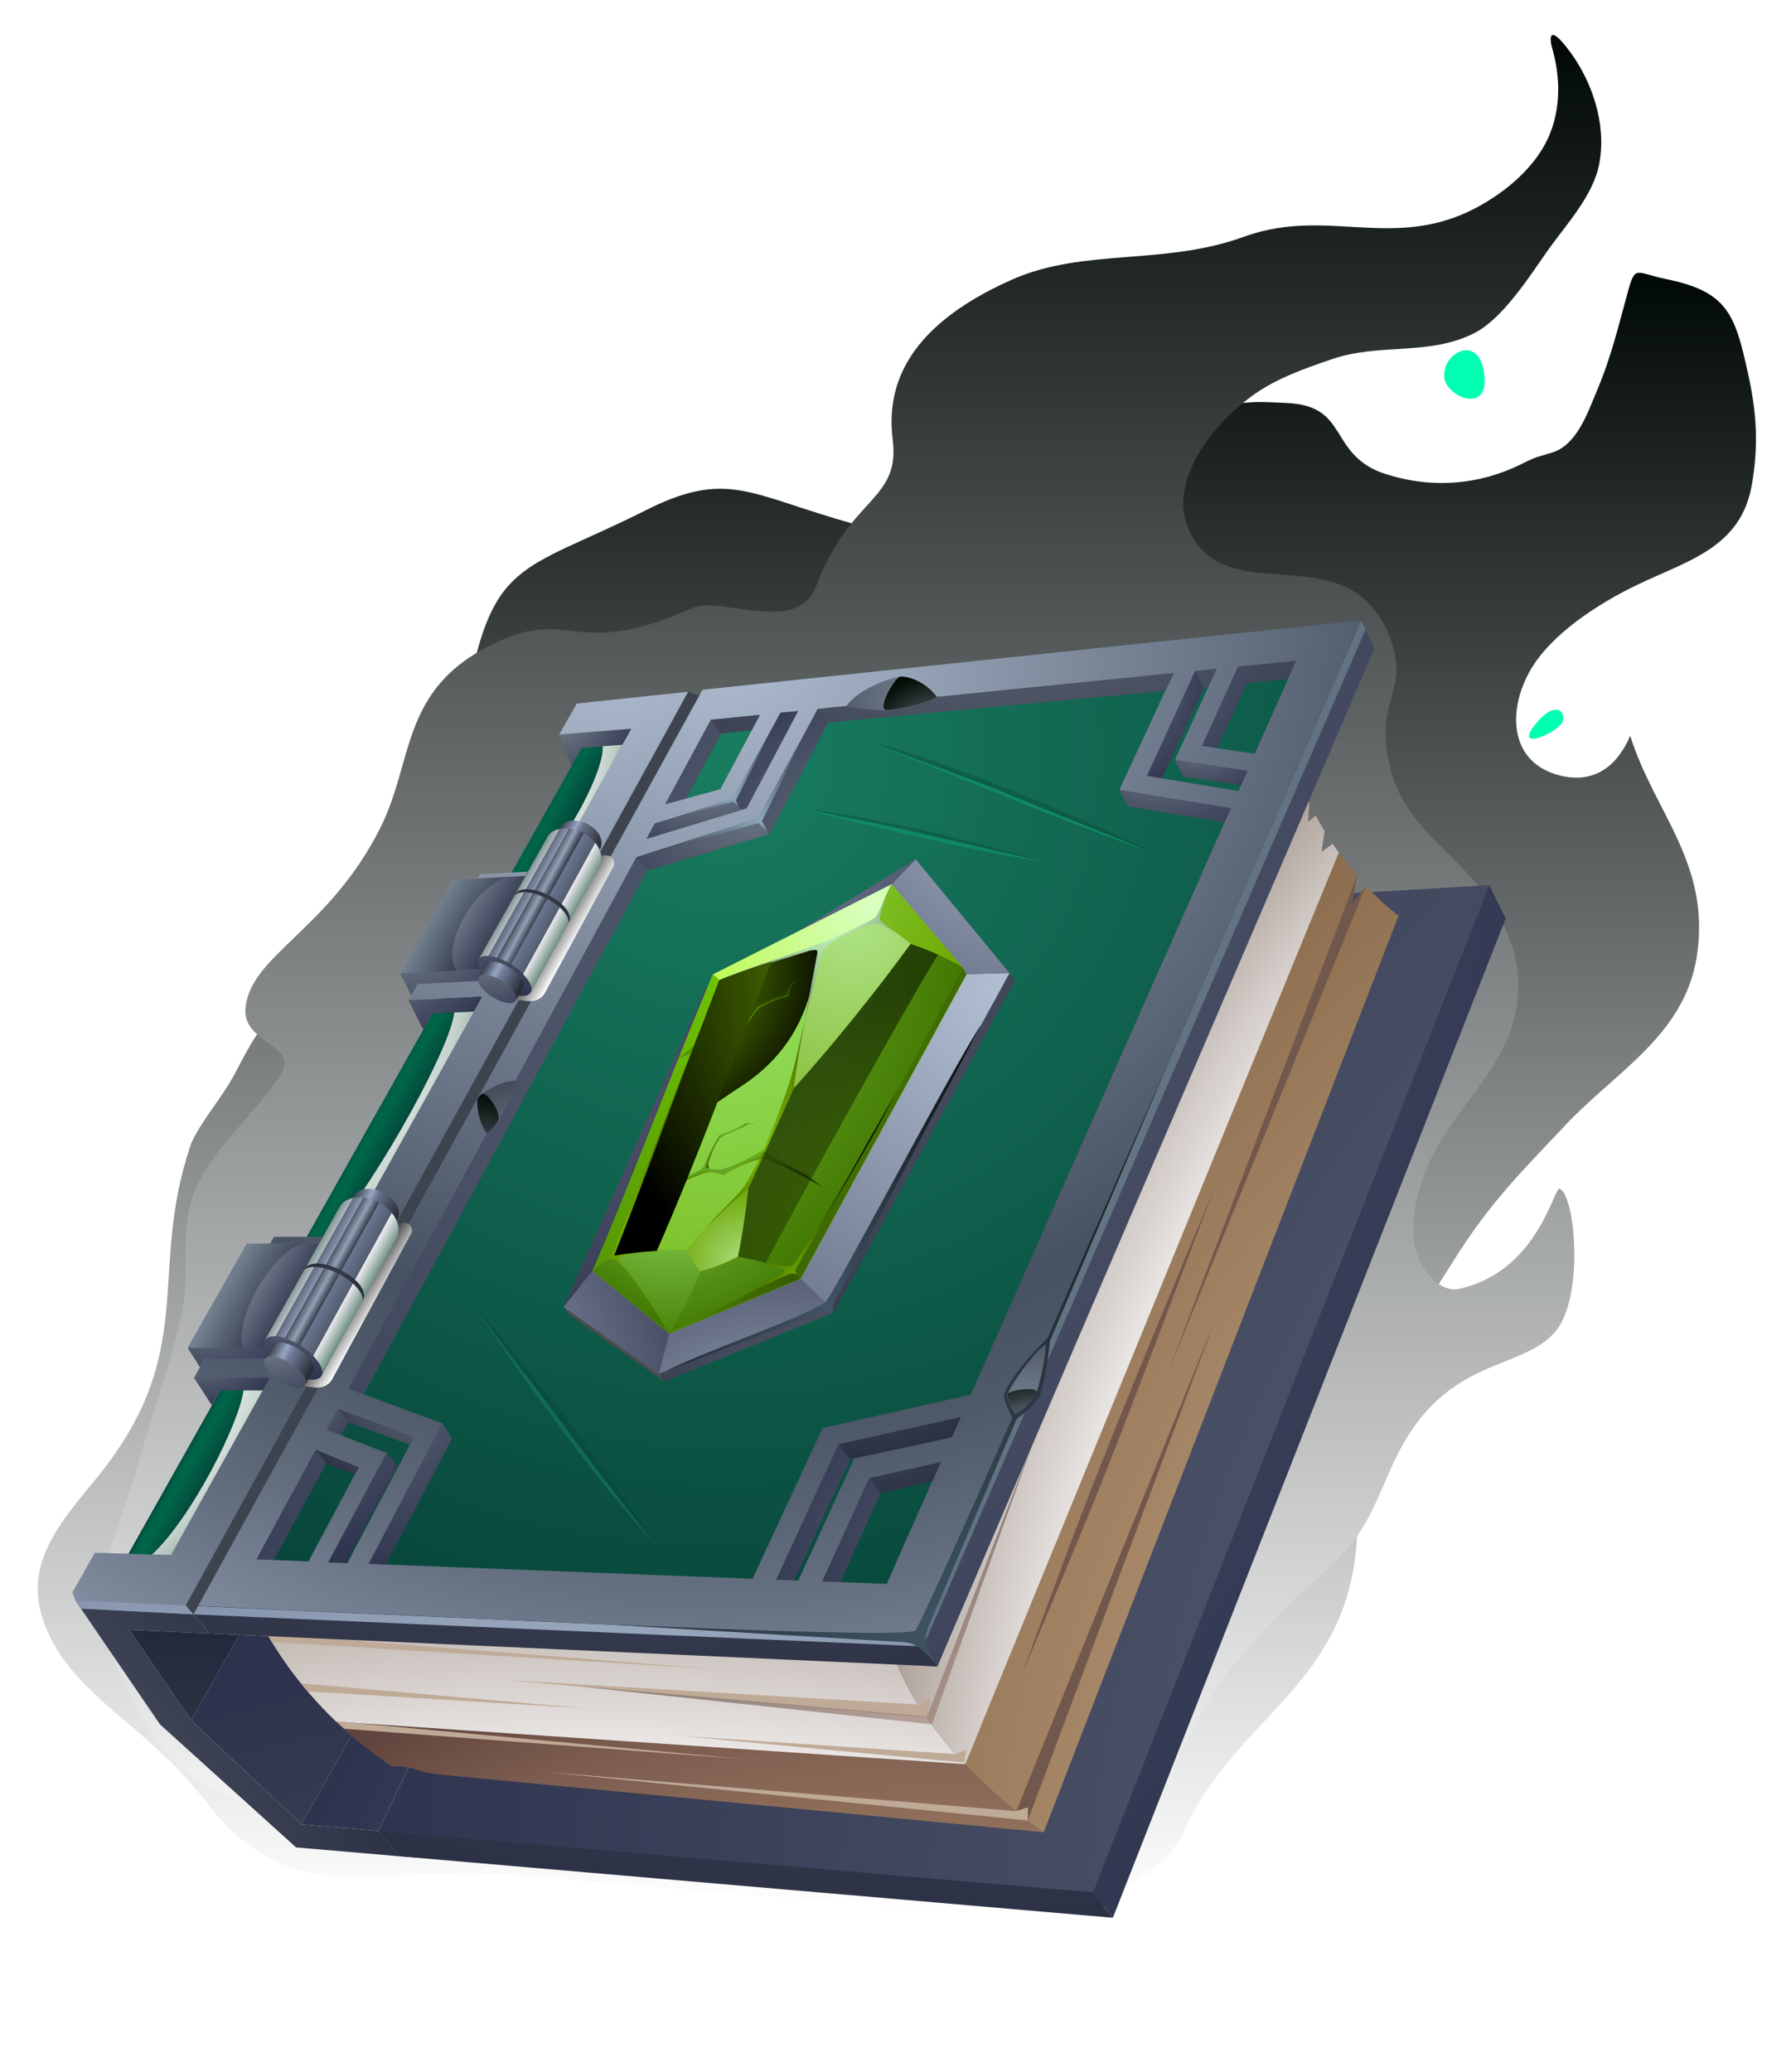 <svg width="204" height="236" viewBox="0 0 204 236" fill="none" xmlns="http://www.w3.org/2000/svg">
<g clip-path="url(#clip0_26_2694)" filter="url(#filter0_d_26_2694)">
<g style="mix-blend-mode:color-dodge">
<path fill-rule="evenodd" clip-rule="evenodd" d="M91.838 212.29C102.472 213.354 129.043 217.157 134.905 204.431C141.097 191.071 153.786 187.978 154.598 170.663C155.334 155.148 156.908 153.298 165.663 139.431C169.825 132.84 173.175 129.595 178.352 124.093C184.012 118.085 191.803 113.928 193.249 105.055C194.975 94.407 188.402 88.526 185.687 79.805C184.215 83.228 181.626 85.281 177.743 84.343C171.881 82.898 171.729 76.966 174.216 72.504C176.601 68.194 182.21 64.645 186.575 62.566C192.209 59.854 198.223 58.409 199.518 51.336C200.33 46.798 200.101 42.97 199.086 38.458C197.614 31.765 196.751 29.204 189.772 27.785C186.423 27.1 186.27 26.162 185.484 29.002C184.291 33.286 183.606 36.455 181.829 40.663C180.789 43.122 179.596 46.646 176.83 47.533C175.383 47.989 175.053 47.964 173.556 48.725C168.379 51.361 162.719 51.716 157.238 49.789C151.35 47.457 153.558 42.26 146.68 41.905C143.965 41.779 140.894 41.474 138.509 42.869C137.722 43.325 136.935 43.857 136.199 44.39C128.789 49.713 127.698 50.803 118.612 53.82C106.786 57.724 104.654 58.079 93.107 54.429C84.758 51.792 81.789 49.967 73.541 54.124C59.101 61.375 55.903 59.474 52.959 76.839C51.259 86.98 49.152 96.942 41.031 104.091C39.001 105.866 36.793 107.412 34.687 109.06C29.535 113.066 29.814 112.483 26.744 118.288C25.221 121.153 23.14 123.333 21.82 126.121C16.592 141.104 22.988 149.901 10.705 164.706C5.223 171.297 1.568 176.215 6.898 184.53C9.207 187.877 12.811 190.792 15.907 193.429C19.815 196.876 21.084 198.22 24.307 202.225C33.545 213.709 44.407 208.411 57.375 209.476C63.263 209.957 69.15 210.439 75.038 210.946C80.647 211.453 86.281 211.833 91.889 212.366L91.838 212.29Z" fill="url(#paint0_linear_26_2694)" style="mix-blend-mode:screen"/>
</g>
<path d="M46.006 84.698C44.305 86.574 47.351 88.171 48.061 86.447C48.797 84.698 47.706 82.822 46.006 84.698Z" fill="#00FFB0"/>
<path d="M164.572 39.319C165.08 41.272 169.724 43.224 169.039 38.458C168.353 33.692 163.836 36.505 164.572 39.319Z" fill="#00FFB0"/>
<path d="M169.115 28.875C167.313 30.371 171.069 31.917 171.171 30.827C171.272 29.737 169.749 28.317 169.115 28.875Z" fill="#00FFB0"/>
<path d="M175.231 78.081C171.78 82.011 177.769 79.349 178.023 78.081C178.276 76.814 177.007 76.053 175.231 78.081Z" fill="#00FFB0"/>
<path d="M108.639 60.513C109.755 62.262 114.501 63.15 113.41 59.474C112.319 55.798 107.979 59.474 108.639 60.513Z" fill="#00FFB0"/>
<g style="mix-blend-mode:color-dodge">
<path fill-rule="evenodd" clip-rule="evenodd" d="M15.856 162.374C17.404 156.644 19.561 151.067 20.754 145.262C21.693 140.774 20.373 135.78 22.226 131.572C24.459 126.451 28.824 123.155 31.895 118.491C34.23 114.942 27.606 114.942 27.961 110.835C28.494 104.801 37.402 101.987 43.29 90.351C47.376 82.239 45.396 73.797 57.603 68.701C65.064 65.609 66.079 70.983 78.768 65.279C82.169 63.758 90.823 68.473 92.98 62.718C96.787 52.553 102.548 53.085 101.685 46.114C101.025 40.764 102.446 33.539 115.237 27.861C123.434 24.21 132.545 26.289 141.681 22.968C152.137 19.165 160.181 25.782 171.069 17.822C173.302 16.174 175.357 14.019 176.449 11.459C177.768 8.366 177.768 4.817 176.779 1.42C176.576 0.761 176.17 -1.699 178.809 1.876C181.271 5.172 182.996 10.014 182.184 14.526C181.499 18.329 178.403 21.523 176.195 24.667C174.114 27.633 171.119 32.348 167.871 33.97C162.719 36.556 157.161 35.035 151.705 36.911C148.558 37.976 145.335 39.117 142.645 41.069C137.316 44.973 133.433 51.082 135.209 55.798C138.737 65.203 150.791 58.029 156.603 65.532C157.948 67.256 158.862 69.462 159.039 71.642C159.268 74.203 157.77 76.662 157.821 79.222C158.024 91.543 167.896 92.303 172.033 103.179C173.251 106.373 173.2 110.226 172.033 113.446C170.003 119.023 165.079 123.155 162.719 128.606C161.4 131.623 160.486 135.172 161.247 138.391C161.755 140.521 163.988 143.259 166.145 142.802C175.154 140.876 177.007 131.166 177.642 131.394C179.418 132.028 180.509 143.817 177.109 147.721C173.251 152.157 164.952 150.484 159.319 161.385C157.644 164.63 156.578 168.23 154.421 171.17C151.959 174.517 148.431 176.925 145.614 179.967C143.203 182.553 140.767 185.139 138.762 188.029C135.463 192.82 133.585 198.6 129.702 202.935C126.657 206.332 122.774 209.298 118.434 210.769C113.562 212.416 108.156 212.416 103.004 211.986C80.976 210.186 58.948 207.777 37.148 204.152C31.895 203.29 26.769 201.287 22.226 198.524C19.561 196.902 17.582 194.189 16.11 191.426C14.029 187.547 11.745 183.364 11.694 178.953C11.643 173.249 14.384 167.849 15.856 162.323V162.374Z" fill="url(#paint1_linear_26_2694)" style="mix-blend-mode:screen"/>
</g>
<path fill-rule="evenodd" clip-rule="evenodd" d="M169.622 96.816L92.371 101.354L43.087 204.532L45.549 207.422L125.693 213.05L171.5 100.618L169.622 96.816Z" fill="url(#paint2_radial_26_2694)"/>
<path fill-rule="evenodd" clip-rule="evenodd" d="M43.087 204.532L45.549 207.422L126.759 214.419L124.5 211.529L43.087 204.532Z" fill="url(#paint3_radial_26_2694)"/>
<path fill-rule="evenodd" clip-rule="evenodd" d="M124.5 211.529L169.622 96.816L171.5 100.618L126.759 214.419L124.5 211.529Z" fill="url(#paint4_radial_26_2694)"/>
<path fill-rule="evenodd" clip-rule="evenodd" d="M23.876 182.046L14.74 181.64L21.769 191.933L34.331 203.772L43.087 204.532L45.549 207.422L33.722 206.408L18.216 192.389L8.598 178.294L21.16 178.852L23.876 182.046Z" fill="url(#paint5_radial_26_2694)"/>
<path fill-rule="evenodd" clip-rule="evenodd" d="M21.77 191.933L27.251 182.198L23.876 182.046L14.74 181.64L21.77 191.933Z" fill="url(#paint6_radial_26_2694)"/>
<path fill-rule="evenodd" clip-rule="evenodd" d="M34.332 203.772L46.006 183.06L27.251 182.198L21.77 191.933L34.332 203.772Z" fill="url(#paint7_radial_26_2694)"/>
<path fill-rule="evenodd" clip-rule="evenodd" d="M46.005 183.06L34.331 203.772L43.087 204.532L53.188 183.364L46.005 183.06Z" fill="url(#paint8_radial_26_2694)"/>
<path fill-rule="evenodd" clip-rule="evenodd" d="M100.924 180.525L28.571 178.294C31.439 185.392 37.783 192.719 44.66 197.18C47.097 197.104 47.858 197.916 50.117 198.118C73.033 200.299 95.924 202.479 118.841 204.684C115.846 195.634 105.847 184.911 100.924 180.525Z" fill="url(#paint9_radial_26_2694)"/>
<path fill-rule="evenodd" clip-rule="evenodd" d="M125.185 130.989L100.924 180.55C101.304 183.694 102.599 186.939 104.604 190.158L105.923 189.372L105.568 191.629C106.558 193.048 107.674 194.443 108.893 195.812L110.035 195.279L109.806 196.775C111.583 198.676 113.588 200.527 115.77 202.301L117.115 201.87V203.366C117.673 203.822 118.257 204.253 118.866 204.71C132.342 169.903 145.818 135.121 159.293 100.314C158.025 99.3 156.781 98.185 155.588 96.917L153.964 99.097L154.573 95.776C153.609 94.661 152.695 93.444 151.807 92.1L150.563 93.013L150.893 90.655C150.563 90.098 150.208 89.489 149.904 88.881L149.015 89.591L149.168 87.436C148.736 86.549 148.305 85.611 147.924 84.647L125.236 130.989H125.185Z" fill="url(#paint10_radial_26_2694)"/>
<path fill-rule="evenodd" clip-rule="evenodd" d="M148.584 88.906L140.209 111.443L149.066 90.757L149.853 88.906L148.99 89.591L149.117 87.436L148.584 88.906Z" fill="#72574C"/>
<path fill-rule="evenodd" clip-rule="evenodd" d="M149.904 93.19L136.707 127.719L150.614 94.788L151.756 92.1L150.538 92.988L150.868 90.655L149.904 93.19Z" fill="#72574C"/>
<path fill-rule="evenodd" clip-rule="evenodd" d="M107.344 186.989L121.911 149.318L116.861 161.233L114.856 166.151C114.323 167.444 113.79 168.661 113.232 169.801L106.38 185.95L104.604 190.133L105.898 189.347L105.568 191.502L107.319 186.989H107.344Z" fill="#72574C"/>
<path fill-rule="evenodd" clip-rule="evenodd" d="M134.042 134.386L110.796 191.096L109.629 193.936L108.867 195.761L110.009 195.254L109.781 196.724L111.583 192.085L134.042 134.361V134.386Z" fill="#72574C"/>
<path style="mix-blend-mode:screen" fill-rule="evenodd" clip-rule="evenodd" d="M118.587 165.466C125.363 151.143 130.743 138.822 135.235 124.017L118.587 165.466Z" fill="url(#paint11_radial_26_2694)"/>
<path fill-rule="evenodd" clip-rule="evenodd" d="M117.039 169.193C121.506 157.607 125.845 146.073 130.464 134.563C132.647 129.164 135.083 123.738 137.418 118.415C135.286 124.22 133.256 129.949 130.946 135.679C126.454 146.884 121.709 158.089 117.039 169.193Z" fill="#72574C"/>
<path style="mix-blend-mode:multiply" fill-rule="evenodd" clip-rule="evenodd" d="M111.811 192.364L148.965 101.708L152.492 93.114C152.264 92.785 152.01 92.43 151.782 92.1L150.538 93.013L150.868 90.655C150.538 90.098 150.183 89.489 149.878 88.881L148.99 89.591L149.142 87.436C149.142 87.436 149.041 87.208 148.965 87.081C148.584 86.295 148.229 85.484 147.873 84.647L125.185 130.989L100.924 180.55C101.304 183.694 102.599 186.939 104.604 190.158L105.923 189.372L105.568 191.629C106.558 193.048 107.674 194.443 108.893 195.812L110.035 195.279L109.806 196.775C109.806 196.775 109.908 196.876 109.958 196.927L111.811 192.389V192.364Z" fill="url(#paint12_radial_26_2694)"/>
<path style="mix-blend-mode:multiply" fill-rule="evenodd" clip-rule="evenodd" d="M100.924 180.525L28.571 178.294C30.525 183.111 34.053 188.029 38.291 192.085L109.933 196.927C109.933 196.927 109.832 196.826 109.781 196.775L110.009 195.279L108.867 195.812C107.649 194.443 106.532 193.023 105.543 191.629L105.898 189.372L104.578 190.158C102.573 186.939 101.254 183.694 100.898 180.55L100.924 180.525Z" fill="url(#paint13_radial_26_2694)"/>
<path fill-rule="evenodd" clip-rule="evenodd" d="M116.582 186.203C119.45 178.421 122.267 170.663 125.337 162.957C129.55 152.309 133.991 141.712 138.382 131.141C134.321 141.864 130.286 152.664 126.073 163.337C123.028 171.018 119.805 178.598 116.607 186.203H116.582Z" fill="#72574C"/>
<path fill-rule="evenodd" clip-rule="evenodd" d="M153.507 98.54L133.078 152.208L154.598 99.3L155.563 96.892L154.04 98.945L153.964 99.072L153.989 98.92L154.548 95.751L153.507 98.54Z" fill="#72574C"/>
<path fill-rule="evenodd" clip-rule="evenodd" d="M138.382 146.428L116.734 199.868L116.278 201.009L115.77 202.276L117.115 201.845L117.09 203.29L117.673 201.718L138.382 146.428Z" fill="#72574C"/>
<g style="mix-blend-mode:multiply">
<path fill-rule="evenodd" clip-rule="evenodd" d="M58.441 187.42L105.568 191.603L105.923 189.347L104.629 190.133L58.466 187.395L58.441 187.42Z" fill="#BFAA97"/>
</g>
<g style="mix-blend-mode:multiply">
<path fill-rule="evenodd" clip-rule="evenodd" d="M108.892 195.786L77.576 193.707L109.781 196.75L110.009 195.254L108.867 195.786H108.892Z" fill="#BFAA97"/>
</g>
<g style="mix-blend-mode:multiply">
<path fill-rule="evenodd" clip-rule="evenodd" d="M115.745 202.276L62.121 197.814L117.064 203.341V201.845L115.719 202.276H115.745Z" fill="#BFAA97"/>
</g>
<g style="mix-blend-mode:multiply">
<path fill-rule="evenodd" clip-rule="evenodd" d="M30.982 183.009L81.154 186.077L30.423 182.071C30.601 182.401 30.804 182.705 30.982 183.035V183.009Z" fill="#BFAA97"/>
</g>
<g style="mix-blend-mode:multiply">
<path fill-rule="evenodd" clip-rule="evenodd" d="M66.917 190.589L34.331 187.725C34.585 188.029 34.839 188.333 35.093 188.637L66.917 190.589Z" fill="#BFAA97"/>
</g>
<g style="mix-blend-mode:multiply">
<path fill-rule="evenodd" clip-rule="evenodd" d="M86.306 196.496L38.265 192.034C38.57 192.338 38.874 192.617 39.204 192.896L86.306 196.471V196.496Z" fill="#BFAA97"/>
</g>
<path style="mix-blend-mode:screen" opacity="0.5" fill-rule="evenodd" clip-rule="evenodd" d="M107.344 186.989L105.593 191.502L66.105 188.079L106.152 192.389L107.877 187.572L117.851 159.788L107.344 186.964V186.989Z" fill="url(#paint14_radial_26_2694)"/>
<path fill-rule="evenodd" clip-rule="evenodd" d="M66.993 87.816L63.694 79.653L71.916 78.994L66.993 87.816Z" fill="url(#paint15_radial_26_2694)"/>
<path fill-rule="evenodd" clip-rule="evenodd" d="M70.901 80.819L66.257 81.199L13.826 174.39L18.673 174.542L70.901 80.819Z" fill="url(#paint16_linear_26_2694)"/>
<path fill-rule="evenodd" clip-rule="evenodd" d="M10.806 172.843L8.243 177.356L8.598 178.294L9.283 179.207L22.023 179.866L78.388 74.786L65.699 76.129L63.694 79.653L71.916 78.994L62.932 95.117L54.659 95.573L46.513 109.922L54.913 109.517L39.686 136.845L31.21 136.87L22.099 152.918H30.728L19.485 173.122L10.806 172.843Z" fill="url(#paint17_radial_26_2694)"/>
<path fill-rule="evenodd" clip-rule="evenodd" d="M22.556 178.902L22.531 180.449L106.761 185.798L155.791 68.27L155.03 66.673L80.012 74.583L22.556 178.902Z" fill="url(#paint18_radial_26_2694)"/>
<path fill-rule="evenodd" clip-rule="evenodd" d="M82.169 79.501L85.621 79.146L82.042 85.889L78.134 86.954L82.169 79.501ZM79.581 76.307L21.16 178.852L104.527 182.629L155.03 66.673L79.581 76.307ZM134.829 74.203L127.494 85.965L128.51 87.841L141.199 89.945L111.582 156.72L94.706 160.523L86.737 177.686L43.188 175.632L51.462 159.864L50.396 158.115L40.93 155.706L73.693 95.168L87.651 90.985L94.325 78.284L134.829 74.203ZM142.061 87.943L131.631 86.219L137.138 74.279L139.574 74.025L133.788 82.568L134.803 84.444L143.077 85.661L142.061 87.943ZM143.939 83.709L137.899 82.797L141.985 73.797L148.609 73.138L143.914 83.709H143.939ZM75.774 91.289L84.783 88.653L90.087 78.69L92.092 78.487L86.23 89.565L74.835 93.038L75.774 91.289ZM89.605 177.762L91.94 177.863L98.31 163.971L109.4 161.562L110.415 159.255L96.761 162.221L89.579 177.787L89.605 177.762ZM94.833 177.964L100.238 166.049L108.207 164.224L101.989 178.243L94.833 177.964ZM39.661 157.962L48.34 161.157L40.752 175.505L38.569 175.429L45.219 162.957L44.026 161.436L38.417 160.269L39.661 157.962ZM37.148 162.627L42.046 164.604L36.336 175.328L30.398 175.1L37.148 162.627Z" fill="#474F54"/>
<path fill-rule="evenodd" clip-rule="evenodd" d="M80.012 74.583L22.556 178.902L104.502 182.629L155.03 66.648L80.012 74.557V74.583ZM133.662 72.681L127.495 85.965L140.184 88.07L110.567 154.844L93.691 158.647L85.722 175.81L41.97 174.111L50.371 158.114L39.712 154.185L72.5 93.621L86.458 89.439L93.133 76.738L133.662 72.656V72.681ZM141.072 86.092L130.642 84.368L136.149 72.428L138.585 72.174L133.814 82.568L142.087 83.785L141.072 86.067V86.092ZM142.95 81.859L136.91 80.946L140.996 71.946L147.619 71.287L142.925 81.859H142.95ZM86.56 77.422L82.042 85.889L75.774 87.588L80.977 77.98L86.56 77.422ZM74.581 89.793L83.591 87.157L88.894 77.194L90.899 76.991L85.037 88.07L73.642 91.543L74.581 89.793ZM88.412 175.911L90.925 176.012L97.295 162.12L108.385 159.712L109.4 157.405L95.493 160.497L88.387 175.936L88.412 175.911ZM93.64 176.114L98.995 164.351L107.141 162.526L101 176.393L93.666 176.114H93.64ZM38.468 156.467L47.148 159.661L39.559 174.035L37.377 173.959L44.026 161.486L37.225 158.824L38.468 156.517V156.467ZM35.956 161.131L40.854 163.109L35.144 173.832L29.205 173.604L35.956 161.131Z" fill="url(#paint19_radial_26_2694)"/>
<path fill-rule="evenodd" clip-rule="evenodd" d="M72.501 93.621L73.693 95.142L87.651 90.985L86.458 89.439L72.501 93.621Z" fill="url(#paint20_radial_26_2694)"/>
<path fill-rule="evenodd" clip-rule="evenodd" d="M86.458 89.439L93.132 76.763L94.325 78.284L87.651 90.985L86.458 89.439Z" fill="url(#paint21_radial_26_2694)"/>
<path fill-rule="evenodd" clip-rule="evenodd" d="M73.642 91.517L84.453 88.222L83.59 87.132L74.606 89.768L73.642 91.517Z" fill="url(#paint22_radial_26_2694)"/>
<path fill-rule="evenodd" clip-rule="evenodd" d="M88.894 77.169L83.59 87.132L84.453 88.222L85.037 88.044L90.899 76.991L88.894 77.169Z" fill="url(#paint23_radial_26_2694)"/>
<path fill-rule="evenodd" clip-rule="evenodd" d="M75.774 87.588L80.976 77.98L82.169 79.501L78.134 86.954L75.774 87.588ZM41.412 154.794L73.693 95.142L72.5 93.621L39.712 154.185L41.387 154.794H41.412ZM37.174 162.627L35.981 161.106L29.23 173.579L31.21 173.655L37.199 162.602L37.174 162.627Z" fill="url(#paint24_radial_26_2694)"/>
<path fill-rule="evenodd" clip-rule="evenodd" d="M35.981 161.131L37.174 162.652L40.422 163.971L40.879 163.109L35.981 161.131Z" fill="url(#paint25_radial_26_2694)"/>
<path fill-rule="evenodd" clip-rule="evenodd" d="M37.25 158.799L38.9 159.433L39.686 157.988L38.493 156.467L37.25 158.799Z" fill="url(#paint26_radial_26_2694)"/>
<path fill-rule="evenodd" clip-rule="evenodd" d="M39.686 157.988L46.716 160.548L47.173 159.661L38.494 156.467L39.686 157.988Z" fill="url(#paint27_radial_26_2694)"/>
<path fill-rule="evenodd" clip-rule="evenodd" d="M44.051 161.461L37.402 173.934L39.382 174.01L45.244 162.982L44.051 161.461Z" fill="url(#paint28_radial_26_2694)"/>
<path fill-rule="evenodd" clip-rule="evenodd" d="M50.396 158.115L41.996 174.111L43.95 174.187L51.487 159.864L50.396 158.115Z" fill="url(#paint29_radial_26_2694)"/>
<path fill-rule="evenodd" clip-rule="evenodd" d="M99.02 164.351L93.665 176.114L95.696 176.19L100.289 166.075L99.02 164.351Z" fill="url(#paint30_radial_26_2694)"/>
<path fill-rule="evenodd" clip-rule="evenodd" d="M100.289 166.075L106.203 164.706L107.167 162.526L99.02 164.351L100.289 166.075Z" fill="url(#paint31_radial_26_2694)"/>
<path fill-rule="evenodd" clip-rule="evenodd" d="M90.468 175.987L96.812 162.196L95.543 160.472L88.438 175.911L90.468 175.987Z" fill="url(#paint32_radial_26_2694)"/>
<path fill-rule="evenodd" clip-rule="evenodd" d="M97.32 162.095L108.436 159.686L109.451 157.379L95.543 160.472L96.812 162.196L97.32 162.095Z" fill="url(#paint33_radial_26_2694)"/>
<path fill-rule="evenodd" clip-rule="evenodd" d="M128.51 87.841L139.498 89.641L140.209 88.044L127.495 85.965L128.51 87.841Z" fill="url(#paint34_radial_26_2694)"/>
<path fill-rule="evenodd" clip-rule="evenodd" d="M132.367 84.647L137.138 74.304L136.123 72.428L130.642 84.368L132.367 84.647Z" fill="url(#paint35_radial_26_2694)"/>
<path fill-rule="evenodd" clip-rule="evenodd" d="M141.021 71.946L136.935 80.946L138.661 81.199L142.036 73.797L141.021 71.946Z" fill="url(#paint36_radial_26_2694)"/>
<path fill-rule="evenodd" clip-rule="evenodd" d="M82.169 79.501L80.977 77.98L86.56 77.422L85.621 79.171L82.169 79.526V79.501ZM94.325 78.284L132.748 74.684L133.687 72.681L93.158 76.763L94.351 78.284H94.325ZM136.123 72.428L137.138 74.304L137.62 74.253L138.559 72.174L136.123 72.428ZM142.011 73.797L146.706 73.315L147.619 71.262L140.996 71.921L142.011 73.797Z" fill="url(#paint37_radial_26_2694)"/>
<path fill-rule="evenodd" clip-rule="evenodd" d="M142.087 83.785L133.814 82.594L134.804 84.444L141.377 85.408L142.087 83.785Z" fill="url(#paint38_radial_26_2694)"/>
<path fill-rule="evenodd" clip-rule="evenodd" d="M21.16 178.852L23.876 182.046L106.761 185.798L104.527 182.629L21.16 178.852Z" fill="url(#paint39_radial_26_2694)"/>
<path fill-rule="evenodd" clip-rule="evenodd" d="M106.761 185.798L156.552 69.842L155.03 66.673L104.527 182.629L106.761 185.798Z" fill="url(#paint40_radial_26_2694)"/>
<path fill-rule="evenodd" clip-rule="evenodd" d="M54.913 109.517L53.974 111.19L49.254 111.443L48.214 113.268L46.513 109.922L54.913 109.517Z" fill="url(#paint41_radial_26_2694)"/>
<path fill-rule="evenodd" clip-rule="evenodd" d="M22.099 152.918L24.129 156.061L25.094 154.388L29.916 154.363L30.728 152.918H22.099Z" fill="url(#paint42_radial_26_2694)"/>
<path fill-rule="evenodd" clip-rule="evenodd" d="M51.614 96.207L45.574 106.855L57.705 106.246L63.669 95.548L51.614 96.207Z" fill="url(#paint43_linear_26_2694)"/>
<path fill-rule="evenodd" clip-rule="evenodd" d="M28.088 137.631L21.363 149.495H33.621L40.245 137.605L28.088 137.631Z" fill="url(#paint44_linear_26_2694)"/>
<path fill-rule="evenodd" clip-rule="evenodd" d="M46.843 109.364L45.574 106.855L57.705 106.246L56.969 107.59L47.579 108.071L46.843 109.364Z" fill="url(#paint45_radial_26_2694)"/>
<path fill-rule="evenodd" clip-rule="evenodd" d="M22.785 151.726L21.363 149.495H33.621L32.936 150.737H23.343L22.785 151.726Z" fill="url(#paint46_radial_26_2694)"/>
<path style="mix-blend-mode:screen" fill-rule="evenodd" clip-rule="evenodd" d="M73.16 93.419L86.306 89.185L92.346 78.259L86.788 89.54L87.397 90.63L86.382 89.743L73.16 93.419Z" fill="url(#paint47_radial_26_2694)"/>
<path style="mix-blend-mode:screen" fill-rule="evenodd" clip-rule="evenodd" d="M76.332 89.261L83.464 86.954L88.362 78.183L83.819 87.157L84.073 87.765L83.514 87.309L76.332 89.261Z" fill="url(#paint48_radial_26_2694)"/>
<path style="mix-blend-mode:screen" opacity="0.35" fill-rule="evenodd" clip-rule="evenodd" d="M34.408 137.631H30.804H28.114L21.389 149.495H24.079H27.682C26.566 146.707 30.702 138.746 34.433 137.605L34.408 137.631Z" fill="url(#paint49_radial_26_2694)"/>
<path style="mix-blend-mode:screen" opacity="0.35" fill-rule="evenodd" clip-rule="evenodd" d="M48.34 106.728L52.046 106.55C49.939 103.889 54.38 96.385 58.111 95.852L54.38 96.055L51.614 96.207L45.574 106.855L48.34 106.728Z" fill="url(#paint50_radial_26_2694)"/>
<path style="mix-blend-mode:multiply" fill-rule="evenodd" clip-rule="evenodd" d="M29.916 154.363H27.733C27.302 157.962 21.922 168.737 17.328 173.046L19.46 173.122L29.916 154.363Z" fill="url(#paint51_radial_26_2694)"/>
<path style="mix-blend-mode:multiply" fill-rule="evenodd" clip-rule="evenodd" d="M37.504 136.87H39.686L53.974 111.215L51.741 111.316C51.36 115.17 43.519 129.493 37.504 136.87Z" fill="url(#paint52_radial_26_2694)"/>
<path style="mix-blend-mode:multiply" fill-rule="evenodd" clip-rule="evenodd" d="M60.699 95.244L62.932 95.117L70.901 80.819L68.643 80.997C68.896 83.709 64.278 92.481 60.725 95.219L60.699 95.244Z" fill="url(#paint53_radial_26_2694)"/>
<path fill-rule="evenodd" clip-rule="evenodd" d="M96.406 76.433C97.853 76.788 100.543 76.941 101.05 76.89C103.131 76.738 105.948 75.977 106.684 75.394C105.339 73.569 103.309 73.011 102.548 73.087C101.431 73.189 97.853 74.405 96.381 76.433H96.406Z" fill="url(#paint54_radial_26_2694)"/>
<path fill-rule="evenodd" clip-rule="evenodd" d="M78.388 74.786L79.631 75.217L22.023 179.866L21.16 178.852L78.388 74.786Z" fill="#3D444F"/>
<path style="mix-blend-mode:screen" fill-rule="evenodd" clip-rule="evenodd" d="M102.574 73.062C103.081 73.011 104.198 73.264 105.289 74C105.797 74.355 106.279 74.786 106.71 75.369C106.507 75.546 106.101 75.724 105.594 75.901C104.375 76.357 102.523 76.763 101.051 76.864C99.731 76.966 101.939 73.112 102.574 73.036V73.062Z" fill="url(#paint55_radial_26_2694)"/>
<path fill-rule="evenodd" clip-rule="evenodd" d="M58.72 119.099C58.695 120.772 56.157 124.93 55.446 125.158C54.533 123.941 54.228 121.736 54.406 121.178C54.583 120.595 56.994 119.074 58.72 119.099Z" fill="url(#paint56_radial_26_2694)"/>
<path style="mix-blend-mode:screen" fill-rule="evenodd" clip-rule="evenodd" d="M54.812 120.671C54.584 120.874 54.431 121.026 54.406 121.153C54.254 121.609 54.457 123.257 55.066 124.474C55.193 124.702 55.319 124.93 55.446 125.107C55.7 125.031 56.182 124.448 56.715 123.637C57.223 122.877 55.396 120.139 54.812 120.62V120.671Z" fill="url(#paint57_radial_26_2694)"/>
<path style="mix-blend-mode:multiply" fill-rule="evenodd" clip-rule="evenodd" d="M68.643 93.419H69.049C69.379 93.419 69.658 93.571 69.835 93.85C70.013 94.129 70.013 94.458 69.835 94.737L62.095 109.035C61.715 109.745 60.978 110.1 60.192 110.024L58.314 109.795C57.984 109.745 57.73 109.567 57.603 109.288C57.476 108.984 57.502 108.68 57.679 108.401L67.069 94.281C67.425 93.748 67.983 93.444 68.643 93.444V93.419Z" fill="url(#paint58_linear_26_2694)"/>
<path style="mix-blend-mode:multiply" fill-rule="evenodd" clip-rule="evenodd" d="M45.6 135.248H46.006C46.336 135.248 46.615 135.4 46.792 135.679C46.97 135.958 46.97 136.287 46.792 136.566L37.859 153.044C37.479 153.754 36.743 154.109 35.956 154.033L34.078 153.805C33.748 153.754 33.494 153.577 33.367 153.298C33.24 152.994 33.266 152.689 33.444 152.411L44.026 136.11C44.382 135.552 44.94 135.273 45.6 135.273V135.248Z" fill="url(#paint59_linear_26_2694)"/>
<path fill-rule="evenodd" clip-rule="evenodd" d="M40.296 132.206C40.905 131.116 42.63 131.293 43.747 131.851C44.838 132.434 45.904 133.701 45.219 135.07L44.534 136.414L39.687 133.347L40.321 132.206H40.296Z" fill="url(#paint60_linear_26_2694)"/>
<path fill-rule="evenodd" clip-rule="evenodd" d="M38.671 133.423C39.458 132.003 41.742 132.206 43.163 132.966C44.584 133.727 46.031 135.4 45.066 137.175L36.59 152.715L30.119 148.608L38.646 133.423H38.671Z" fill="url(#paint61_linear_26_2694)"/>
<path fill-rule="evenodd" clip-rule="evenodd" d="M30.144 148.608C30.627 147.847 32.479 148.126 34.256 149.267C36.032 150.408 37.098 151.954 36.616 152.715C36.134 153.475 34.281 153.196 32.505 152.056C30.728 150.915 29.662 149.368 30.144 148.608Z" fill="url(#paint62_radial_26_2694)"/>
<path fill-rule="evenodd" clip-rule="evenodd" d="M35.651 152.081L34.763 153.729L30.144 150.813L31.083 149.191C31.413 148.633 32.707 148.836 33.976 149.647C35.245 150.458 36.006 151.549 35.651 152.106V152.081Z" fill="url(#paint63_linear_26_2694)"/>
<path fill-rule="evenodd" clip-rule="evenodd" d="M30.144 150.788C30.499 150.23 31.794 150.458 33.088 151.27C34.357 152.081 35.118 153.171 34.763 153.729C34.408 154.286 33.113 154.058 31.819 153.247C30.55 152.436 29.789 151.346 30.144 150.788Z" fill="url(#paint64_radial_26_2694)"/>
<path fill-rule="evenodd" clip-rule="evenodd" d="M63.821 90.199C64.379 89.21 65.978 89.337 66.968 89.87C67.983 90.402 68.947 91.568 68.313 92.836L67.678 94.078L63.237 91.264L63.821 90.224V90.199Z" fill="url(#paint65_linear_26_2694)"/>
<path fill-rule="evenodd" clip-rule="evenodd" d="M62.324 91.314C63.06 90.022 65.141 90.199 66.46 90.883C67.78 91.568 69.1 93.14 68.212 94.762L60.42 109.035L54.482 105.258L62.324 91.314Z" fill="url(#paint66_linear_26_2694)"/>
<path fill-rule="evenodd" clip-rule="evenodd" d="M54.507 105.258C54.964 104.548 56.639 104.827 58.288 105.866C59.938 106.905 60.902 108.325 60.445 109.035C59.989 109.745 58.314 109.466 56.664 108.426C55.014 107.387 54.05 105.967 54.507 105.258Z" fill="url(#paint67_radial_26_2694)"/>
<path fill-rule="evenodd" clip-rule="evenodd" d="M59.558 108.452L58.72 109.973L54.482 107.286L55.345 105.79C55.649 105.283 56.842 105.46 58.01 106.196C59.177 106.931 59.862 107.945 59.558 108.452Z" fill="url(#paint68_linear_26_2694)"/>
<path fill-rule="evenodd" clip-rule="evenodd" d="M54.507 107.286C54.837 106.779 56.03 106.981 57.197 107.717C58.365 108.452 59.05 109.466 58.745 109.973C58.416 110.48 57.223 110.277 56.055 109.542C54.888 108.807 54.203 107.793 54.507 107.286Z" fill="url(#paint69_radial_26_2694)"/>
<path fill-rule="evenodd" clip-rule="evenodd" d="M104.299 93.875L80.368 108.553L64.202 144.856L75.038 152.487L94.3 144.628L114.983 106.829L104.299 93.875Z" fill="#585858"/>
<path fill-rule="evenodd" clip-rule="evenodd" d="M64.202 144.856L64.836 145.718L75.673 153.349L75.038 152.487L64.202 144.856Z" fill="#4D4D4D"/>
<path fill-rule="evenodd" clip-rule="evenodd" d="M75.038 152.487L94.3 144.628L94.96 145.49L75.672 153.349L75.038 152.487Z" fill="url(#paint70_radial_26_2694)"/>
<path fill-rule="evenodd" clip-rule="evenodd" d="M114.983 106.829L94.3 144.628L94.96 145.49L115.617 107.691L114.983 106.829Z" fill="url(#paint71_radial_26_2694)"/>
<path fill-rule="evenodd" clip-rule="evenodd" d="M114.983 106.829L110.085 106.956L91.179 141.662L94.3 144.628L114.983 106.829Z" fill="url(#paint72_radial_26_2694)"/>
<path fill-rule="evenodd" clip-rule="evenodd" d="M91.179 141.662L76.206 147.873L75.038 152.487L94.3 144.628L91.179 141.662Z" fill="url(#paint73_radial_26_2694)"/>
<path fill-rule="evenodd" clip-rule="evenodd" d="M76.206 147.873L67.475 140.724L64.202 144.856L75.038 152.487L76.206 147.873Z" fill="url(#paint74_radial_26_2694)"/>
<path fill-rule="evenodd" clip-rule="evenodd" d="M67.475 140.724L81.129 109.441L80.368 108.553L64.202 144.856L67.475 140.724Z" fill="url(#paint75_radial_26_2694)"/>
<path fill-rule="evenodd" clip-rule="evenodd" d="M81.129 109.44L101.558 96.714L104.299 93.875L80.368 108.553L81.129 109.44Z" fill="url(#paint76_radial_26_2694)"/>
<path fill-rule="evenodd" clip-rule="evenodd" d="M101.558 96.714L110.085 106.956L114.983 106.829L104.299 93.875L101.558 96.714Z" fill="url(#paint77_radial_26_2694)"/>
<path fill-rule="evenodd" clip-rule="evenodd" d="M101.558 96.714C94.782 100.137 87.981 103.559 81.205 106.981C76.383 118.44 72.247 129.747 67.501 140.749C70.394 143.132 73.313 145.515 76.231 147.898C81.231 145.819 86.205 143.74 91.204 141.662C97.498 130.102 103.817 118.541 110.111 106.981C109.959 106.728 109.832 106.474 109.679 106.221C106.989 103.052 104.274 99.883 101.584 96.74L101.558 96.714Z" fill="url(#paint78_radial_26_2694)"/>
<path fill-rule="evenodd" clip-rule="evenodd" d="M101.558 96.714C94.782 100.137 87.981 103.559 81.205 106.981C81.459 107.21 81.687 107.412 81.941 107.641C84.047 106.779 91.509 104.269 93.691 103.813C95.391 102.672 97.802 101.632 99.858 100.897C100.315 99.376 100.848 98.032 101.558 96.714Z" fill="url(#paint79_radial_26_2694)"/>
<path fill-rule="evenodd" clip-rule="evenodd" d="M99.858 100.872C101.152 101.506 102.548 102.494 103.715 103.508C105.695 104.167 108.03 105.181 109.654 106.196C106.964 103.027 104.248 99.858 101.558 96.714C100.848 98.007 100.315 99.376 99.858 100.897V100.872Z" fill="url(#paint80_radial_26_2694)"/>
<path fill-rule="evenodd" clip-rule="evenodd" d="M103.715 103.508C102.548 102.52 101.152 101.531 99.858 100.872C97.802 101.607 95.391 102.646 93.691 103.787C92.726 106.627 91.051 114.637 90.417 119.936C94.478 115.474 99.984 108.629 103.715 103.508Z" fill="url(#paint81_radial_26_2694)"/>
<path fill-rule="evenodd" clip-rule="evenodd" d="M90.417 119.936C91.052 114.637 92.701 106.652 93.691 103.787C91.483 104.244 84.047 106.728 81.941 107.615C77.982 117.857 73.921 129.012 69.962 139C72.17 138.62 75.495 138.315 78.21 138.391C79.758 136.389 82.601 133.524 85.24 131.445C86.966 127.617 88.691 123.789 90.442 119.961L90.417 119.936Z" fill="url(#paint82_radial_26_2694)"/>
<path fill-rule="evenodd" clip-rule="evenodd" d="M85.24 131.42C82.626 133.524 79.758 136.363 78.21 138.366C78.515 139.127 79.302 140.343 79.733 140.8C80.85 140.521 82.88 139.786 84.047 139.101C84.504 136.921 84.961 133.803 85.215 131.395L85.24 131.42Z" fill="url(#paint83_radial_26_2694)"/>
<path fill-rule="evenodd" clip-rule="evenodd" d="M85.24 131.42C84.986 133.828 84.53 136.946 84.073 139.127C86.179 139.532 88.311 140.09 90.316 140.749C96.863 130.102 104.401 116.437 109.679 106.196C108.055 105.182 105.72 104.167 103.741 103.508C100.036 108.629 94.528 115.474 90.443 119.936C88.717 123.764 86.991 127.592 85.24 131.42Z" fill="url(#paint84_radial_26_2694)"/>
<path fill-rule="evenodd" clip-rule="evenodd" d="M90.29 140.749C88.285 140.09 86.154 139.507 84.047 139.127C82.905 139.786 80.875 140.546 79.733 140.825C79.276 142.27 77.221 146.377 76.18 147.898C80.875 145.515 85.57 143.157 90.265 140.774L90.29 140.749Z" fill="url(#paint85_radial_26_2694)"/>
<path fill-rule="evenodd" clip-rule="evenodd" d="M76.205 147.873C77.246 146.352 79.302 142.245 79.758 140.8C79.302 140.318 78.515 139.127 78.236 138.366C75.495 138.315 72.17 138.594 69.988 138.974C72.45 141.788 74.48 144.78 76.231 147.873H76.205Z" fill="url(#paint86_radial_26_2694)"/>
<path fill-rule="evenodd" clip-rule="evenodd" d="M76.206 147.873C74.429 144.805 72.424 141.814 69.963 138.974C69.1 139.38 67.958 140.166 67.501 140.698C70.394 143.081 73.313 145.464 76.231 147.847L76.206 147.873Z" fill="url(#paint87_radial_26_2694)"/>
<path fill-rule="evenodd" clip-rule="evenodd" d="M90.29 140.749C85.596 143.132 80.9 145.49 76.206 147.873C81.205 145.794 86.179 143.715 91.179 141.636C90.874 141.332 90.595 141.028 90.29 140.749Z" fill="url(#paint88_radial_26_2694)"/>
<path fill-rule="evenodd" clip-rule="evenodd" d="M90.29 140.749C90.595 141.053 90.874 141.357 91.179 141.636C97.472 130.076 103.792 118.516 110.085 106.956C109.933 106.703 109.806 106.449 109.654 106.196C104.375 116.437 96.838 130.102 90.29 140.749Z" fill="url(#paint89_radial_26_2694)"/>
<path fill-rule="evenodd" clip-rule="evenodd" d="M81.205 106.956C76.383 118.415 72.247 129.721 67.501 140.724C67.983 140.191 69.1 139.38 69.963 139C73.922 129.037 77.982 117.857 81.941 107.615C81.687 107.387 81.459 107.184 81.205 106.956Z" fill="url(#paint90_radial_26_2694)"/>
<path style="mix-blend-mode:screen" fill-rule="evenodd" clip-rule="evenodd" d="M91.686 112.204C91.103 114.587 90.595 117.249 89.834 119.556C89.123 121.66 88.133 124.372 87.017 126.857C86.205 127.541 84.301 128.403 83.083 128.91C84.149 128.53 85.672 127.82 86.814 127.288C86.205 128.581 85.57 129.823 84.936 130.862C84.2 132.054 81.941 134.006 80.393 135.882C81.84 134.361 83.591 132.738 85.24 131.42L87.169 127.136L90.417 119.936C90.697 117.654 91.153 114.866 91.686 112.204Z" fill="url(#paint91_radial_26_2694)"/>
<path style="mix-blend-mode:screen" fill-rule="evenodd" clip-rule="evenodd" d="M73.896 128.783C74.936 126.02 80.697 122.192 84.631 119.581C88.793 116.818 91.407 113.015 92.523 108.148C92.93 106.322 93.336 104.776 93.665 103.813C91.458 104.269 84.022 106.753 81.915 107.641C79.276 114.485 76.561 121.761 73.896 128.809V128.783Z" fill="url(#paint92_radial_26_2694)"/>
<path style="mix-blend-mode:screen" fill-rule="evenodd" clip-rule="evenodd" d="M82.931 107.235C86.357 105.841 89.834 104.852 93.234 103.508C94.934 102.849 97.092 101.835 98.437 101.201C99.122 100.872 99.68 100.568 99.807 100.365C100.162 99.858 100.619 98.641 100.924 98.032C100.797 98.413 100.137 100.466 100.213 100.72C100.289 100.999 101.863 102.063 102.167 102.292C101.761 102.063 100.315 101.201 99.934 101.176C99.782 101.176 99.629 101.176 99.376 101.252C97.777 101.683 94.731 102.976 93.945 104.015C93.716 104.32 93.615 104.7 93.437 105.308C92.853 107.59 92.27 109.897 91.661 112.178C92.092 109.897 92.524 107.615 92.955 105.308C93.158 104.193 93.336 104.091 92.244 104.269C89.148 105.258 86.052 106.145 82.931 107.21V107.235Z" fill="url(#paint93_radial_26_2694)"/>
<path style="mix-blend-mode:screen" fill-rule="evenodd" clip-rule="evenodd" d="M67.983 140.242C68.338 139.938 69.658 138.924 69.81 138.543C73.287 130 76.535 121.406 79.911 112.863C76.992 121.178 73.896 129.468 70.775 137.732C70.521 138.442 70.445 138.62 71.307 138.62C72.475 138.62 73.617 138.493 74.784 138.442C73.566 138.62 72.348 138.746 71.13 138.949C70.749 139 70.521 139.025 70.495 139.177C70.445 139.431 71.206 140.47 71.358 140.724C71.079 140.445 70.242 139.481 69.912 139.405C69.759 139.355 69.607 139.38 69.455 139.405C68.947 139.558 68.338 140.014 67.957 140.217L67.983 140.242Z" fill="url(#paint94_radial_26_2694)"/>
<path style="mix-blend-mode:screen" fill-rule="evenodd" clip-rule="evenodd" d="M84.377 143.74C85.697 143.031 87.092 142.27 88.285 141.586C89.199 141.053 89.706 140.698 89.021 140.47C88.158 140.166 87.143 139.887 86.204 139.558C87.042 139.76 87.879 139.963 88.641 140.115C90.519 140.445 90.265 140.242 91.432 138.442C95.163 132.814 98.538 126.552 101.964 120.62C98.462 127.389 94.427 133.955 90.696 140.419C90.569 140.622 90.569 140.825 90.772 141.155C90.468 141.079 90.29 141.028 90.112 141.053C89.3 141.256 85.494 143.259 84.428 143.69L84.377 143.74Z" fill="url(#paint95_radial_26_2694)"/>
<path style="mix-blend-mode:multiply" opacity="0.35" fill-rule="evenodd" clip-rule="evenodd" d="M73.921 131.775C74.759 131.749 78.083 130.304 80.19 129.341C80.9 129.341 81.738 129.468 82.322 129.671C83.514 128.986 85.418 128.175 86.991 127.541C88.768 128.302 90.316 129.062 91.788 129.848C92.549 130.406 93.26 130.938 93.996 131.471C93.336 130.913 92.574 130.279 91.915 129.569C90.087 128.91 88.641 128.048 87.194 127.136C85.621 127.871 83.083 129.037 82.144 129.189C81.56 129.24 80.977 129.189 80.418 129.037C80.773 127.668 81.306 126.476 82.068 125.361C83.083 125.082 84.073 124.6 84.986 124.043C85.341 124.017 85.748 124.043 86.128 124.043C85.748 123.967 85.367 123.941 84.936 123.941C84.022 124.474 83.083 124.955 81.966 125.26C81.332 126.198 80.799 127.237 80.342 128.352C80.139 128.859 80.088 129.088 79.733 129.265C77.88 130.178 75.571 131.141 73.947 131.775H73.921Z" fill="url(#paint96_radial_26_2694)"/>
<path style="mix-blend-mode:screen" fill-rule="evenodd" clip-rule="evenodd" d="M78.87 115.651C79.301 115.651 80.291 115.347 81.281 115.195C82.169 115.043 83.184 114.967 83.793 114.992C84.428 113.573 85.113 112.609 85.9 111.469C86.28 110.911 86.737 110.632 86.991 110.505C87.904 110.074 88.767 109.719 89.808 109.491C90.163 108.046 90.29 107.945 91.331 107.438C90.95 107.59 90.569 107.767 90.189 107.97C90.011 108.35 89.732 108.908 89.656 109.288C88.488 109.618 87.346 110.15 86.28 110.657C85.392 111.95 84.25 113.497 83.59 114.663C82.727 114.764 79.53 115.347 78.946 115.525C78.439 115.88 77.956 116.209 77.474 116.437C77.931 116.285 78.565 115.981 78.895 115.651H78.87Z" fill="url(#paint97_radial_26_2694)"/>
<path style="mix-blend-mode:multiply" opacity="0.35" fill-rule="evenodd" clip-rule="evenodd" d="M77.221 116.513C77.779 116.311 78.337 115.905 78.921 115.499C79.505 115.322 82.702 114.739 83.565 114.637C84.225 113.471 85.367 111.925 86.255 110.632C87.321 110.125 88.463 109.618 89.631 109.263C89.707 108.883 89.986 108.325 90.163 107.945C90.646 107.691 91.128 107.488 91.585 107.286C91.077 107.438 90.595 107.641 90.087 107.894C89.91 108.325 89.631 108.655 89.351 109.01C88.412 109.517 87.27 109.922 86.078 110.378C85.418 111.418 84.047 113.573 83.286 114.206C82.296 114.612 80.647 114.916 79.073 115.068C78.54 115.499 77.931 116.108 77.221 116.488V116.513Z" fill="url(#paint98_radial_26_2694)"/>
<path style="mix-blend-mode:screen" fill-rule="evenodd" clip-rule="evenodd" d="M86.991 127.541C85.418 128.175 83.514 129.011 82.322 129.671C81.738 129.468 80.9 129.341 80.19 129.341C78.287 130.228 75.317 131.496 74.201 131.724C75.267 131.597 76.028 131.293 76.967 130.913C77.703 130.609 78.439 130.304 79.175 130C80.698 129.366 81.154 129.417 82.398 129.823C83.235 129.24 85.875 128.074 86.788 127.972C87.829 128.023 91.788 130.051 93.564 131.141C92.981 130.71 92.371 130.279 91.788 129.848C90.341 129.062 88.768 128.276 86.991 127.541Z" fill="url(#paint99_radial_26_2694)"/>
<path style="mix-blend-mode:screen" fill-rule="evenodd" clip-rule="evenodd" d="M80.723 128.327C80.901 127.744 81.662 125.741 82.296 125.412C83.185 124.981 84.022 124.702 84.91 124.195C85.215 124.017 85.367 124.043 85.672 124.017C85.418 124.017 85.164 124.017 84.961 124.017C84.047 124.575 83.058 125.057 82.043 125.336C81.281 126.451 80.748 127.643 80.393 129.011C80.545 129.037 80.698 129.062 80.85 129.088C80.647 128.885 80.621 128.657 80.748 128.276L80.723 128.327Z" fill="url(#paint100_radial_26_2694)"/>
<path style="mix-blend-mode:screen" fill-rule="evenodd" clip-rule="evenodd" d="M76.002 152.081C79.403 150.256 91.661 145.997 93.996 144.324C94.833 143.715 108.842 116.944 111.786 112.66C106.228 123.105 100.645 133.777 95.061 144.222C94.884 144.552 94.757 145.16 94.934 145.515C94.655 145.236 93.945 145.236 93.564 145.388L75.977 152.106L76.002 152.081Z" fill="url(#paint101_radial_26_2694)"/>
<path style="mix-blend-mode:multiply" opacity="0.65" fill-rule="evenodd" clip-rule="evenodd" d="M31.362 148.202C34.306 142.955 37.25 137.707 40.194 132.459C39.559 132.586 39.001 132.89 38.697 133.448L30.169 148.633C30.372 148.304 30.804 148.177 31.388 148.202H31.362Z" fill="url(#paint102_linear_26_2694)"/>
<path style="mix-blend-mode:multiply" opacity="0.65" fill-rule="evenodd" clip-rule="evenodd" d="M54.507 105.258C54.685 104.953 55.091 104.852 55.624 104.877C58.314 100.061 61.029 95.244 63.72 90.427C63.136 90.529 62.628 90.808 62.349 91.34L54.507 105.283V105.258Z" fill="url(#paint103_linear_26_2694)"/>
<path style="mix-blend-mode:screen" opacity="0.5" fill-rule="evenodd" clip-rule="evenodd" d="M64.811 90.402C62.07 95.295 59.355 100.187 56.614 105.08C57.121 105.232 57.654 105.486 58.213 105.815C60.979 100.846 63.72 95.852 66.486 90.883C66.004 90.63 65.42 90.453 64.836 90.376L64.811 90.402Z" fill="url(#paint104_linear_26_2694)"/>
<path style="mix-blend-mode:screen" opacity="0.5" fill-rule="evenodd" clip-rule="evenodd" d="M43.189 132.966C42.656 132.687 42.021 132.485 41.387 132.409C38.417 137.732 35.448 143.081 32.454 148.405C33.012 148.583 33.596 148.861 34.179 149.216C37.174 143.791 40.169 138.366 43.189 132.966Z" fill="url(#paint105_linear_26_2694)"/>
<path style="mix-blend-mode:multiply" fill-rule="evenodd" clip-rule="evenodd" d="M44.635 134.132C41.641 139.558 38.671 144.983 35.677 150.433C36.489 151.27 36.895 152.106 36.641 152.639L37.58 150.915L45.117 137.124C45.676 136.034 45.32 134.969 44.635 134.158V134.132Z" fill="url(#paint106_linear_26_2694)"/>
<path style="mix-blend-mode:multiply" fill-rule="evenodd" clip-rule="evenodd" d="M60.471 108.984L68.212 94.788C68.77 93.748 68.44 92.76 67.805 91.999C65.166 96.79 62.248 102.114 59.583 106.956C60.344 107.717 60.7 108.502 60.471 109.01V108.984Z" fill="url(#paint107_linear_26_2694)"/>
<path fill-rule="evenodd" clip-rule="evenodd" d="M34.636 140.597C35.854 138.417 42.503 141.89 41.336 144.07C41.26 141.991 36.413 139.405 34.636 140.597Z" fill="url(#paint108_radial_26_2694)"/>
<path fill-rule="evenodd" clip-rule="evenodd" d="M58.644 97.906C59.76 95.903 65.876 99.097 64.785 101.075C64.734 99.173 60.268 96.79 58.644 97.906Z" fill="url(#paint109_radial_26_2694)"/>
<path fill-rule="evenodd" clip-rule="evenodd" d="M8.598 178.294L21.16 178.852L22.023 179.866L9.283 179.207L8.598 178.294Z" fill="url(#paint110_radial_26_2694)"/>
<path fill-rule="evenodd" clip-rule="evenodd" d="M22.556 178.928L104.527 182.629L105.162 183.516L22.023 179.866L22.556 178.928Z" fill="url(#paint111_radial_26_2694)"/>
<path fill-rule="evenodd" clip-rule="evenodd" d="M105.162 183.516L104.527 182.629L155.03 66.673L155.537 67.713L105.162 183.516Z" fill="url(#paint112_radial_26_2694)"/>
<path style="mix-blend-mode:screen" fill-rule="evenodd" clip-rule="evenodd" d="M69.506 181.032C73.363 181.159 103.081 182.528 104.248 181.716C104.604 181.463 109.578 170.384 115.313 157.455C114.958 156.898 114.222 155.199 114.4 154.743C114.907 153.323 116.938 150.712 119.323 148.38C125.591 134.158 131.708 120.164 132.976 117.299L119.577 148.76C119.425 150.788 118.765 154.363 118.409 155.022C117.902 155.96 116.963 156.72 115.796 157.633L105.746 181.26C105.619 181.564 105.543 181.868 105.492 182.173C105.34 183.364 105.949 184.302 106.431 185.342C105.771 184.53 104.858 183.618 103.969 183.263C103.639 183.136 103.284 183.06 102.903 183.035L69.481 181.032H69.506Z" fill="url(#paint113_radial_26_2694)"/>
<path fill-rule="evenodd" clip-rule="evenodd" d="M119.12 149.09C119.12 150.737 118.283 154.185 118.003 154.717C117.826 155.098 116.963 156.315 115.669 156.999C114.806 155.681 114.654 154.996 114.78 154.743C115.161 153.653 117.775 149.977 119.12 149.09Z" fill="url(#paint114_radial_26_2694)"/>
<path style="mix-blend-mode:screen" fill-rule="evenodd" clip-rule="evenodd" d="M114.806 154.743C114.704 154.971 114.806 155.529 115.44 156.593C115.516 156.72 115.592 156.847 115.694 156.999C115.998 156.847 116.303 156.644 116.557 156.441C117.369 155.782 117.902 155.022 118.029 154.717C118.46 153.754 114.983 154.363 114.806 154.717V154.743Z" fill="url(#paint115_radial_26_2694)"/>
<path style="mix-blend-mode:screen" fill-rule="evenodd" clip-rule="evenodd" d="M87.879 105.511C85.443 106.297 83.007 107.159 81.941 107.615C77.982 117.857 73.921 129.011 69.962 139C71.307 138.772 73.033 138.569 74.81 138.467C79.479 127.871 83.464 116.818 87.879 105.536V105.511Z" fill="url(#paint116_radial_26_2694)"/>
<path style="mix-blend-mode:screen" opacity="0.5" fill-rule="evenodd" clip-rule="evenodd" d="M85.24 131.42C84.986 133.828 84.53 136.946 84.073 139.127C85.113 139.329 86.179 139.558 87.22 139.836C90.976 132.713 102.497 111.824 106.837 104.725C105.796 104.269 104.731 103.838 103.715 103.508C100.01 108.629 94.503 115.474 90.417 119.936C88.692 123.764 86.966 127.592 85.215 131.42H85.24Z" fill="url(#paint117_radial_26_2694)"/>
<g style="mix-blend-mode:multiply" opacity="0.35">
<path fill-rule="evenodd" clip-rule="evenodd" d="M99.274 80.515C102.751 81.301 109.273 83.709 112.521 84.926C114.425 85.636 126.479 90.579 131.936 93.368C122.723 90.098 117.064 87.74 112.141 85.763C109.121 84.546 103.334 82.29 99.274 80.515Z" fill="#064037"/>
</g>
<g style="mix-blend-mode:multiply" opacity="0.35">
<path fill-rule="evenodd" clip-rule="evenodd" d="M53.619 144.095C56.994 148.177 60.268 152.132 62.4 154.895C64.608 157.582 70.191 165.187 74.784 172.083C68.643 165.238 64.709 159.813 61.562 155.529C59.634 152.918 55.979 147.847 53.645 144.095H53.619Z" fill="#064037"/>
</g>
<g style="mix-blend-mode:multiply" opacity="0.35">
<path fill-rule="evenodd" clip-rule="evenodd" d="M91.661 88.12C94.579 88.399 100.112 89.489 102.878 90.072C105.669 90.579 113.359 92.531 119.577 94.306C111.735 92.835 106.888 91.695 102.675 90.706C100.086 90.098 95.163 89.033 91.661 88.12Z" fill="#064037"/>
</g>
<path fill-rule="evenodd" clip-rule="evenodd" d="M91.661 88.12C95.696 88.931 99.985 89.819 102.751 90.427C105.669 91.086 112.724 92.76 119.577 94.281C113.663 93.368 106.938 91.872 102.7 90.883C100.112 90.275 93.437 88.805 91.635 88.095L91.661 88.12Z" fill="#108963"/>
<path fill-rule="evenodd" clip-rule="evenodd" d="M99.274 80.515C104.147 82.391 109.044 84.191 112.293 85.433C115.592 86.751 123.967 90.199 131.936 93.368C122.723 90.098 117.064 87.74 112.141 85.763C109.121 84.546 103.334 82.29 99.274 80.515Z" fill="#108963"/>
<path opacity="0.65" fill-rule="evenodd" clip-rule="evenodd" d="M53.619 144.095C56.969 148.963 59.837 152.487 61.918 155.275C64.303 158.495 69.506 165.568 74.784 172.083C68.643 165.238 64.709 159.813 61.562 155.529C59.634 152.918 55.979 147.847 53.645 144.095H53.619Z" fill="#187D60"/>
</g>
<defs>
<filter id="filter0_d_26_2694" x="-2" y="0" width="206" height="244" filterUnits="userSpaceOnUse" color-interpolation-filters="sRGB">
<feFlood flood-opacity="0" result="BackgroundImageFix"/>
<feColorMatrix in="SourceAlpha" type="matrix" values="0 0 0 0 0 0 0 0 0 0 0 0 0 0 0 0 0 0 127 0" result="hardAlpha"/>
<feOffset dy="4"/>
<feGaussianBlur stdDeviation="2"/>
<feComposite in2="hardAlpha" operator="out"/>
<feColorMatrix type="matrix" values="0 0 0 0 0 0 0 0 0 0 0 0 0 0 0 0 0 0 0.25 0"/>
<feBlend mode="normal" in2="BackgroundImageFix" result="effect1_dropShadow_26_2694"/>
<feBlend mode="normal" in="SourceGraphic" in2="effect1_dropShadow_26_2694" result="shape"/>
</filter>
<linearGradient id="paint0_linear_26_2694" x1="102.117" y1="213.659" x2="102.117" y2="27.075" gradientUnits="userSpaceOnUse">
<stop stop-color="white"/>
<stop offset="1" stop-color="#010808"/>
</linearGradient>
<linearGradient id="paint1_linear_26_2694" x1="97.066" y1="212.264" x2="97.066" y2="-2.77925e-05" gradientUnits="userSpaceOnUse">
<stop stop-color="white"/>
<stop offset="1" stop-color="#010808"/>
</linearGradient>
<radialGradient id="paint2_radial_26_2694" cx="0" cy="0" r="1" gradientUnits="userSpaceOnUse" gradientTransform="translate(284.357 219.109) scale(249.111 248.846)">
<stop stop-color="#7F8B94"/>
<stop offset="0.66" stop-color="#454C62"/>
<stop offset="1" stop-color="#2D324D"/>
</radialGradient>
<radialGradient id="paint3_radial_26_2694" cx="0" cy="0" r="1" gradientUnits="userSpaceOnUse" gradientTransform="translate(102.852 42.235) scale(194.193 193.986)">
<stop stop-color="#7F8B94"/>
<stop offset="0.04" stop-color="#7B8790"/>
<stop offset="0.69" stop-color="#3C4254"/>
<stop offset="1" stop-color="#24283D"/>
</radialGradient>
<radialGradient id="paint4_radial_26_2694" cx="0" cy="0" r="1" gradientUnits="userSpaceOnUse" gradientTransform="translate(-22.744 72.504) scale(220.967 220.732)">
<stop stop-color="#7F8B94"/>
<stop offset="0.66" stop-color="#454C62"/>
<stop offset="1" stop-color="#2D324D"/>
</radialGradient>
<radialGradient id="paint5_radial_26_2694" cx="0" cy="0" r="1" gradientUnits="userSpaceOnUse" gradientTransform="translate(-25.967 228.312) scale(84.052 83.963)">
<stop stop-color="#7F8B94"/>
<stop offset="0.04" stop-color="#7B8790"/>
<stop offset="0.69" stop-color="#3C4254"/>
<stop offset="1" stop-color="#24283D"/>
</radialGradient>
<radialGradient id="paint6_radial_26_2694" cx="0" cy="0" r="1" gradientUnits="userSpaceOnUse" gradientTransform="translate(18.826 237.438) scale(55.781 55.722)">
<stop stop-color="#586066"/>
<stop offset="0.49" stop-color="#3C4250"/>
<stop offset="1" stop-color="#24283D"/>
</radialGradient>
<radialGradient id="paint7_radial_26_2694" cx="0" cy="0" r="1" gradientUnits="userSpaceOnUse" gradientTransform="translate(46.995 258.378) scale(75.728 75.647)">
<stop stop-color="#4F565C"/>
<stop offset="0.24" stop-color="#464C58"/>
<stop offset="1" stop-color="#2D324D"/>
</radialGradient>
<radialGradient id="paint8_radial_26_2694" cx="0" cy="0" r="1" gradientUnits="userSpaceOnUse" gradientTransform="translate(137.925 248.314) scale(113.288 113.167)">
<stop stop-color="#7F8B94"/>
<stop offset="0.66" stop-color="#454C62"/>
<stop offset="1" stop-color="#2D324D"/>
</radialGradient>
<radialGradient id="paint9_radial_26_2694" cx="0" cy="0" r="1" gradientUnits="userSpaceOnUse" gradientTransform="translate(107.37 322.161) scale(200.259 200.045)">
<stop offset="0.31" stop-color="#C29D78"/>
<stop offset="0.39" stop-color="#BD9875"/>
<stop offset="0.48" stop-color="#B08C6D"/>
<stop offset="0.56" stop-color="#9A7860"/>
<stop offset="0.66" stop-color="#7B5C4E"/>
<stop offset="0.72" stop-color="#61443E"/>
<stop offset="1" stop-color="#332321"/>
</radialGradient>
<radialGradient id="paint10_radial_26_2694" cx="0" cy="0" r="1" gradientUnits="userSpaceOnUse" gradientTransform="translate(241.189 219.413) scale(184.727 184.53)">
<stop stop-color="#D4B697"/>
<stop offset="0.18" stop-color="#CFB192"/>
<stop offset="0.38" stop-color="#C2A485"/>
<stop offset="0.59" stop-color="#AD8E6F"/>
<stop offset="0.81" stop-color="#8F7050"/>
<stop offset="0.86" stop-color="#876848"/>
</radialGradient>
<radialGradient id="paint11_radial_26_2694" cx="0" cy="0" r="1" gradientUnits="userSpaceOnUse" gradientTransform="translate(129.576 146.326) scale(45.072 45.023)">
<stop stop-color="#916C5F"/>
<stop offset="1"/>
</radialGradient>
<radialGradient id="paint12_radial_26_2694" cx="0" cy="0" r="1" gradientUnits="userSpaceOnUse" gradientTransform="translate(309.532 222.354) scale(225.155 224.915)">
<stop offset="0.81" stop-color="white"/>
<stop offset="0.83" stop-color="#F9F9F8"/>
<stop offset="0.86" stop-color="#EBE8E7"/>
<stop offset="0.89" stop-color="#D4CDC9"/>
<stop offset="0.93" stop-color="#B3A8A1"/>
<stop offset="0.97" stop-color="#8A786E"/>
<stop offset="1" stop-color="#695244"/>
</radialGradient>
<radialGradient id="paint13_radial_26_2694" cx="0" cy="0" r="1" gradientUnits="userSpaceOnUse" gradientTransform="translate(66.257 453.911) scale(301.035 300.714)">
<stop offset="0.81" stop-color="white"/>
<stop offset="0.83" stop-color="#F9F9F8"/>
<stop offset="0.86" stop-color="#EBE8E7"/>
<stop offset="0.89" stop-color="#D4CDC9"/>
<stop offset="0.93" stop-color="#B3A8A1"/>
<stop offset="0.97" stop-color="#8A786E"/>
<stop offset="1" stop-color="#695244"/>
</radialGradient>
<radialGradient id="paint14_radial_26_2694" cx="0" cy="0" r="1" gradientUnits="userSpaceOnUse" gradientTransform="translate(106.532 192.845) scale(56.365 56.305)">
<stop stop-color="#916C5F"/>
<stop offset="1"/>
</radialGradient>
<radialGradient id="paint15_radial_26_2694" cx="0" cy="0" r="1" gradientUnits="userSpaceOnUse" gradientTransform="translate(63.44 76.738) scale(10.836 10.825)">
<stop stop-color="#7F8B94"/>
<stop offset="0.66" stop-color="#454C62"/>
<stop offset="1" stop-color="#2D324D"/>
</radialGradient>
<linearGradient id="paint16_linear_26_2694" x1="40.397" y1="126.527" x2="44.329" y2="128.711" gradientUnits="userSpaceOnUse">
<stop stop-color="#064037"/>
<stop offset="0.04" stop-color="#034E3E"/>
<stop offset="0.09" stop-color="#015C44"/>
<stop offset="0.16" stop-color="#006347"/>
<stop offset="0.29" stop-color="#006649"/>
<stop offset="0.47" stop-color="#015B44"/>
<stop offset="1" stop-color="#064037"/>
</linearGradient>
<radialGradient id="paint17_radial_26_2694" cx="0" cy="0" r="1" gradientUnits="userSpaceOnUse" gradientTransform="translate(70.14 66.546) scale(147.244 147.087)">
<stop stop-color="#B4C1D5"/>
<stop offset="0.56" stop-color="#465161"/>
<stop offset="0.64" stop-color="#4E5969"/>
<stop offset="0.75" stop-color="#646F80"/>
<stop offset="0.89" stop-color="#8793A6"/>
<stop offset="1" stop-color="#A9B5CA"/>
</radialGradient>
<radialGradient id="paint18_radial_26_2694" cx="0" cy="0" r="1" gradientUnits="userSpaceOnUse" gradientTransform="translate(82.804 82.264) scale(115.267 115.145)">
<stop stop-color="#187D60"/>
<stop offset="1" stop-color="#064037"/>
</radialGradient>
<radialGradient id="paint19_radial_26_2694" cx="0" cy="0" r="1" gradientUnits="userSpaceOnUse" gradientTransform="translate(81.713 66.724) scale(147.244 147.087)">
<stop stop-color="#B4C1D5"/>
<stop offset="0.56" stop-color="#465161"/>
<stop offset="0.64" stop-color="#4E5969"/>
<stop offset="0.75" stop-color="#646F80"/>
<stop offset="0.89" stop-color="#8793A6"/>
<stop offset="1" stop-color="#A9B5CA"/>
</radialGradient>
<radialGradient id="paint20_radial_26_2694" cx="0" cy="0" r="1" gradientUnits="userSpaceOnUse" gradientTransform="translate(86.89 81.808) scale(27.307 27.278)">
<stop stop-color="#7F8B94"/>
<stop offset="0.66" stop-color="#454C62"/>
<stop offset="1" stop-color="#2D324D"/>
</radialGradient>
<radialGradient id="paint21_radial_26_2694" cx="0" cy="0" r="1" gradientUnits="userSpaceOnUse" gradientTransform="translate(101.71 95.726) scale(28.119 28.089)">
<stop stop-color="#7F8B94"/>
<stop offset="0.66" stop-color="#454C62"/>
<stop offset="1" stop-color="#2D324D"/>
</radialGradient>
<radialGradient id="paint22_radial_26_2694" cx="0" cy="0" r="1" gradientUnits="userSpaceOnUse" gradientTransform="translate(81.027 81.554) scale(17.156 17.137)">
<stop stop-color="#7F8B94"/>
<stop offset="0.66" stop-color="#454C62"/>
<stop offset="1" stop-color="#2D324D"/>
</radialGradient>
<radialGradient id="paint23_radial_26_2694" cx="0" cy="0" r="1" gradientUnits="userSpaceOnUse" gradientTransform="translate(98.107 93.444) scale(22.206 22.182)">
<stop stop-color="#7F8B94"/>
<stop offset="0.66" stop-color="#454C62"/>
<stop offset="1" stop-color="#2D324D"/>
</radialGradient>
<radialGradient id="paint24_radial_26_2694" cx="0" cy="0" r="1" gradientUnits="userSpaceOnUse" gradientTransform="translate(137.798 144.121) scale(137.397 137.251)">
<stop stop-color="#7F8B94"/>
<stop offset="0.66" stop-color="#454C62"/>
<stop offset="1" stop-color="#2D324D"/>
</radialGradient>
<radialGradient id="paint25_radial_26_2694" cx="0" cy="0" r="1" gradientUnits="userSpaceOnUse" gradientTransform="translate(44.127 155.503) scale(11.166 11.155)">
<stop stop-color="#7F8B94"/>
<stop offset="0.04" stop-color="#7B8790"/>
<stop offset="0.69" stop-color="#3C4254"/>
<stop offset="1" stop-color="#24283D"/>
</radialGradient>
<radialGradient id="paint26_radial_26_2694" cx="0" cy="0" r="1" gradientUnits="userSpaceOnUse" gradientTransform="translate(33.646 150.357) scale(13.755 13.74)">
<stop stop-color="#7F8B94"/>
<stop offset="0.66" stop-color="#454C62"/>
<stop offset="1" stop-color="#2D324D"/>
</radialGradient>
<radialGradient id="paint27_radial_26_2694" cx="0" cy="0" r="1" gradientUnits="userSpaceOnUse" gradientTransform="translate(52.985 148.126) scale(24.439 24.413)">
<stop stop-color="#7F8B94"/>
<stop offset="0.04" stop-color="#7B8790"/>
<stop offset="0.69" stop-color="#3C4254"/>
<stop offset="1" stop-color="#24283D"/>
</radialGradient>
<radialGradient id="paint28_radial_26_2694" cx="0" cy="0" r="1" gradientUnits="userSpaceOnUse" gradientTransform="translate(29.154 151.067) scale(24.744 24.717)">
<stop stop-color="#7F8B94"/>
<stop offset="0.66" stop-color="#454C62"/>
<stop offset="1" stop-color="#2D324D"/>
</radialGradient>
<radialGradient id="paint29_radial_26_2694" cx="0" cy="0" r="1" gradientUnits="userSpaceOnUse" gradientTransform="translate(36.412 147.619) scale(29.591 29.559)">
<stop stop-color="#7F8B94"/>
<stop offset="0.66" stop-color="#454C62"/>
<stop offset="1" stop-color="#2D324D"/>
</radialGradient>
<radialGradient id="paint30_radial_26_2694" cx="0" cy="0" r="1" gradientUnits="userSpaceOnUse" gradientTransform="translate(119.983 176.748) scale(30.403 30.371)">
<stop stop-color="#7F8B94"/>
<stop offset="0.66" stop-color="#454C62"/>
<stop offset="1" stop-color="#2D324D"/>
</radialGradient>
<radialGradient id="paint31_radial_26_2694" cx="0" cy="0" r="1" gradientUnits="userSpaceOnUse" gradientTransform="translate(97.346 142.65) scale(27.155 27.126)">
<stop stop-color="#7F8B94"/>
<stop offset="0.04" stop-color="#7B8790"/>
<stop offset="0.69" stop-color="#3C4254"/>
<stop offset="1" stop-color="#24283D"/>
</radialGradient>
<radialGradient id="paint32_radial_26_2694" cx="0" cy="0" r="1" gradientUnits="userSpaceOnUse" gradientTransform="translate(115.186 177.128) scale(30.352 30.32)">
<stop stop-color="#7F8B94"/>
<stop offset="0.66" stop-color="#454C62"/>
<stop offset="1" stop-color="#2D324D"/>
</radialGradient>
<radialGradient id="paint33_radial_26_2694" cx="0" cy="0" r="1" gradientUnits="userSpaceOnUse" gradientTransform="translate(96.279 133.752) scale(31.317 31.283)">
<stop stop-color="#7F8B94"/>
<stop offset="0.04" stop-color="#7B8790"/>
<stop offset="0.69" stop-color="#3C4254"/>
<stop offset="1" stop-color="#24283D"/>
</radialGradient>
<radialGradient id="paint34_radial_26_2694" cx="0" cy="0" r="1" gradientUnits="userSpaceOnUse" gradientTransform="translate(131.834 77.219) scale(18.729 18.709)">
<stop stop-color="#7F8B94"/>
<stop offset="0.66" stop-color="#454C62"/>
<stop offset="1" stop-color="#2D324D"/>
</radialGradient>
<radialGradient id="paint35_radial_26_2694" cx="0" cy="0" r="1" gradientUnits="userSpaceOnUse" gradientTransform="translate(124.119 73.695) scale(15.049 15.033)">
<stop stop-color="#7F8B94"/>
<stop offset="0.66" stop-color="#454C62"/>
<stop offset="1" stop-color="#2D324D"/>
</radialGradient>
<radialGradient id="paint36_radial_26_2694" cx="0" cy="0" r="1" gradientUnits="userSpaceOnUse" gradientTransform="translate(127.368 69.513) scale(20.252 20.23)">
<stop stop-color="#7F8B94"/>
<stop offset="0.66" stop-color="#454C62"/>
<stop offset="1" stop-color="#2D324D"/>
</radialGradient>
<radialGradient id="paint37_radial_26_2694" cx="0" cy="0" r="1" gradientUnits="userSpaceOnUse" gradientTransform="translate(112.09 35.187) scale(77.505 77.422)">
<stop stop-color="#7F8B94"/>
<stop offset="0.04" stop-color="#7B8790"/>
<stop offset="0.69" stop-color="#3C4254"/>
<stop offset="1" stop-color="#24283D"/>
</radialGradient>
<radialGradient id="paint38_radial_26_2694" cx="0" cy="0" r="1" gradientUnits="userSpaceOnUse" gradientTransform="translate(136.276 77.879) scale(11.065 11.053)">
<stop stop-color="#7F8B94"/>
<stop offset="0.66" stop-color="#454C62"/>
<stop offset="1" stop-color="#2D324D"/>
</radialGradient>
<radialGradient id="paint39_radial_26_2694" cx="0" cy="0" r="1" gradientUnits="userSpaceOnUse" gradientTransform="translate(63.846 37.824) scale(177.824 177.635)">
<stop stop-color="#7F8B94"/>
<stop offset="0.04" stop-color="#7B8790"/>
<stop offset="0.69" stop-color="#3C4254"/>
<stop offset="1" stop-color="#24283D"/>
</radialGradient>
<radialGradient id="paint40_radial_26_2694" cx="0" cy="0" r="1" gradientUnits="userSpaceOnUse" gradientTransform="translate(9.994 61.4) scale(206.172 205.952)">
<stop stop-color="#7F8B94"/>
<stop offset="0.66" stop-color="#454C62"/>
<stop offset="1" stop-color="#2D324D"/>
</radialGradient>
<radialGradient id="paint41_radial_26_2694" cx="0" cy="0" r="1" gradientUnits="userSpaceOnUse" gradientTransform="translate(44.026 103.052) scale(14.161 14.146)">
<stop stop-color="#7F8B94"/>
<stop offset="0.66" stop-color="#454C62"/>
<stop offset="1" stop-color="#2D324D"/>
</radialGradient>
<radialGradient id="paint42_radial_26_2694" cx="0" cy="0" r="1" gradientUnits="userSpaceOnUse" gradientTransform="translate(23.546 147.822) scale(9.872 9.862)">
<stop stop-color="#7F8B94"/>
<stop offset="0.66" stop-color="#454C62"/>
<stop offset="1" stop-color="#2D324D"/>
</radialGradient>
<linearGradient id="paint43_linear_26_2694" x1="59.126" y1="103.787" x2="50.198" y2="98.633" gradientUnits="userSpaceOnUse">
<stop stop-color="#1B1F38"/>
<stop offset="0.25" stop-color="#343950"/>
<stop offset="0.78" stop-color="#747E90"/>
<stop offset="1" stop-color="#929DAD"/>
</linearGradient>
<linearGradient id="paint44_linear_26_2694" x1="35.448" y1="146.25" x2="26.571" y2="141.096" gradientUnits="userSpaceOnUse">
<stop stop-color="#1B1F38"/>
<stop offset="0.25" stop-color="#343950"/>
<stop offset="0.78" stop-color="#747E90"/>
<stop offset="1" stop-color="#929DAD"/>
</linearGradient>
<radialGradient id="paint45_radial_26_2694" cx="0" cy="0" r="1" gradientUnits="userSpaceOnUse" gradientTransform="translate(46.64 100.821) scale(15.963 15.946)">
<stop stop-color="#7F8B94"/>
<stop offset="0.66" stop-color="#454C62"/>
<stop offset="1" stop-color="#2D324D"/>
</radialGradient>
<radialGradient id="paint46_radial_26_2694" cx="0" cy="0" r="1" gradientUnits="userSpaceOnUse" gradientTransform="translate(23.038 142.219) scale(14.136 14.12)">
<stop stop-color="#7F8B94"/>
<stop offset="0.66" stop-color="#454C62"/>
<stop offset="1" stop-color="#2D324D"/>
</radialGradient>
<radialGradient id="paint47_radial_26_2694" cx="0" cy="0" r="1" gradientUnits="userSpaceOnUse" gradientTransform="translate(86.661 89.616) scale(21.165 21.143)">
<stop stop-color="#8BA6BA"/>
<stop offset="0.45" stop-color="#47555F"/>
<stop offset="0.83" stop-color="#14171A"/>
<stop offset="1"/>
</radialGradient>
<radialGradient id="paint48_radial_26_2694" cx="0" cy="0" r="1" gradientUnits="userSpaceOnUse" gradientTransform="translate(83.844 87.005) scale(17.409 17.391)">
<stop stop-color="#8BA6BA"/>
<stop offset="0.45" stop-color="#47555F"/>
<stop offset="0.83" stop-color="#14171A"/>
<stop offset="1"/>
</radialGradient>
<radialGradient id="paint49_radial_26_2694" cx="0" cy="0" r="1" gradientUnits="userSpaceOnUse" gradientTransform="translate(45.574 152.461) scale(29.083 29.052)">
<stop offset="0.55"/>
<stop offset="0.57" stop-color="#090B0E"/>
<stop offset="0.65" stop-color="#1D262D"/>
<stop offset="0.73" stop-color="#2C3B46"/>
<stop offset="0.81" stop-color="#384A58"/>
<stop offset="0.9" stop-color="#3E5362"/>
<stop offset="1" stop-color="#415666"/>
</radialGradient>
<radialGradient id="paint50_radial_26_2694" cx="0" cy="0" r="1" gradientUnits="userSpaceOnUse" gradientTransform="translate(64.709 109.517) scale(22.587 22.562)">
<stop offset="0.55"/>
<stop offset="0.57" stop-color="#090B0E"/>
<stop offset="0.65" stop-color="#1D262D"/>
<stop offset="0.73" stop-color="#2C3B46"/>
<stop offset="0.81" stop-color="#384A58"/>
<stop offset="0.9" stop-color="#3E5362"/>
<stop offset="1" stop-color="#415666"/>
</radialGradient>
<radialGradient id="paint51_radial_26_2694" cx="0" cy="0" r="1" gradientUnits="userSpaceOnUse" gradientTransform="translate(-4.751 143.36) scale(43.194 43.148)">
<stop offset="0.67" stop-color="white"/>
<stop offset="0.71" stop-color="#F7F9F8"/>
<stop offset="0.77" stop-color="#E3EAE7"/>
<stop offset="0.85" stop-color="#C3D1CB"/>
<stop offset="0.93" stop-color="#96AFA5"/>
<stop offset="1" stop-color="#6B8E80"/>
</radialGradient>
<radialGradient id="paint52_radial_26_2694" cx="0" cy="0" r="1" gradientUnits="userSpaceOnUse" gradientTransform="translate(13.851 106.246) scale(45.579 45.531)">
<stop offset="0.67" stop-color="white"/>
<stop offset="0.71" stop-color="#F7F9F8"/>
<stop offset="0.77" stop-color="#E3EAE7"/>
<stop offset="0.85" stop-color="#C3D1CB"/>
<stop offset="0.93" stop-color="#96AFA5"/>
<stop offset="1" stop-color="#6B8E80"/>
</radialGradient>
<radialGradient id="paint53_radial_26_2694" cx="0" cy="0" r="1" gradientUnits="userSpaceOnUse" gradientTransform="translate(43.721 77.853) scale(30.707 30.675)">
<stop offset="0.67" stop-color="white"/>
<stop offset="0.71" stop-color="#F7F9F8"/>
<stop offset="0.77" stop-color="#E3EAE7"/>
<stop offset="0.85" stop-color="#C3D1CB"/>
<stop offset="0.93" stop-color="#96AFA5"/>
<stop offset="1" stop-color="#6B8E80"/>
</radialGradient>
<radialGradient id="paint54_radial_26_2694" cx="0" cy="0" r="1" gradientUnits="userSpaceOnUse" gradientTransform="translate(107.243 75.85) scale(16.572 16.554)">
<stop stop-color="#7D8D9C"/>
<stop offset="1" stop-color="#404452"/>
</radialGradient>
<radialGradient id="paint55_radial_26_2694" cx="0" cy="0" r="1" gradientUnits="userSpaceOnUse" gradientTransform="translate(106.786 81.884) scale(10.075 10.064)">
<stop stop-color="#C4C9F5"/>
<stop offset="0.01" stop-color="#C0C5F0"/>
<stop offset="0.23" stop-color="#868CA8"/>
<stop offset="0.43" stop-color="#565D6C"/>
<stop offset="0.61" stop-color="#31383D"/>
<stop offset="0.78" stop-color="#161E1B"/>
<stop offset="0.91" stop-color="#050D07"/>
<stop offset="1" stop-color="#000800"/>
</radialGradient>
<radialGradient id="paint56_radial_26_2694" cx="0" cy="0" r="1" gradientUnits="userSpaceOnUse" gradientTransform="translate(60.065 130.304) scale(12.334 12.321)">
<stop stop-color="#7D8D9C"/>
<stop offset="1" stop-color="#404452"/>
</radialGradient>
<radialGradient id="paint57_radial_26_2694" cx="0" cy="0" r="1" gradientUnits="userSpaceOnUse" gradientTransform="translate(53.416 132.459) scale(12.994 12.98)">
<stop stop-color="#C4C9F5"/>
<stop offset="0.01" stop-color="#C0C5F0"/>
<stop offset="0.23" stop-color="#868CA8"/>
<stop offset="0.43" stop-color="#565D6C"/>
<stop offset="0.61" stop-color="#31383D"/>
<stop offset="0.78" stop-color="#161E1B"/>
<stop offset="0.91" stop-color="#050D07"/>
<stop offset="1" stop-color="#000800"/>
</radialGradient>
<linearGradient id="paint58_linear_26_2694" x1="62.146" y1="100.669" x2="65.722" y2="102.751" gradientUnits="userSpaceOnUse">
<stop/>
<stop offset="1" stop-color="white"/>
</linearGradient>
<linearGradient id="paint59_linear_26_2694" x1="38.849" y1="143.74" x2="42.324" y2="145.924" gradientUnits="userSpaceOnUse">
<stop/>
<stop offset="1" stop-color="white"/>
</linearGradient>
<linearGradient id="paint60_linear_26_2694" x1="40.346" y1="132.054" x2="45.369" y2="134.847" gradientUnits="userSpaceOnUse">
<stop stop-color="#393F4A"/>
<stop offset="0.29" stop-color="#97A5C2"/>
<stop offset="0.43" stop-color="#646F87"/>
<stop offset="1" stop-color="#24272E"/>
</linearGradient>
<linearGradient id="paint61_linear_26_2694" x1="34.89" y1="140.065" x2="41.561" y2="143.772" gradientUnits="userSpaceOnUse">
<stop stop-color="#393F4A"/>
<stop offset="0.29" stop-color="#97A5C2"/>
<stop offset="0.43" stop-color="#707D99"/>
<stop offset="1" stop-color="#3C424D"/>
</linearGradient>
<radialGradient id="paint62_radial_26_2694" cx="0" cy="0" r="1" gradientUnits="userSpaceOnUse" gradientTransform="translate(34.179 143.005) scale(10.354 10.343)">
<stop stop-color="#7F8B94"/>
<stop offset="0.66" stop-color="#454C62"/>
<stop offset="1" stop-color="#2D324D"/>
</radialGradient>
<linearGradient id="paint63_linear_26_2694" x1="30.779" y1="149.673" x2="35.547" y2="152.313" gradientUnits="userSpaceOnUse">
<stop stop-color="#393F4A"/>
<stop offset="0.29" stop-color="#97A5C2"/>
<stop offset="0.43" stop-color="#707D99"/>
<stop offset="1" stop-color="#24272E"/>
</linearGradient>
<radialGradient id="paint64_radial_26_2694" cx="0" cy="0" r="1" gradientUnits="userSpaceOnUse" gradientTransform="translate(31.388 147.695) scale(10.405 10.394)">
<stop stop-color="#7F8B94"/>
<stop offset="0.66" stop-color="#454C62"/>
<stop offset="1" stop-color="#2D324D"/>
</radialGradient>
<linearGradient id="paint65_linear_26_2694" x1="63.872" y1="90.072" x2="68.488" y2="92.637" gradientUnits="userSpaceOnUse">
<stop stop-color="#393F4A"/>
<stop offset="0.29" stop-color="#97A5C2"/>
<stop offset="0.43" stop-color="#646F87"/>
<stop offset="1" stop-color="#24272E"/>
</linearGradient>
<linearGradient id="paint66_linear_26_2694" x1="58.847" y1="97.424" x2="64.985" y2="100.827" gradientUnits="userSpaceOnUse">
<stop stop-color="#393F4A"/>
<stop offset="0.29" stop-color="#97A5C2"/>
<stop offset="0.43" stop-color="#707D99"/>
<stop offset="1" stop-color="#3C424D"/>
</linearGradient>
<radialGradient id="paint67_radial_26_2694" cx="0" cy="0" r="1" gradientUnits="userSpaceOnUse" gradientTransform="translate(56.182 96.156) scale(14.085 14.07)">
<stop stop-color="#7F8B94"/>
<stop offset="0.66" stop-color="#454C62"/>
<stop offset="1" stop-color="#2D324D"/>
</radialGradient>
<linearGradient id="paint68_linear_26_2694" x1="55.091" y1="106.246" x2="59.454" y2="108.659" gradientUnits="userSpaceOnUse">
<stop stop-color="#393F4A"/>
<stop offset="0.29" stop-color="#97A5C2"/>
<stop offset="0.43" stop-color="#707D99"/>
<stop offset="1" stop-color="#24272E"/>
</linearGradient>
<radialGradient id="paint69_radial_26_2694" cx="0" cy="0" r="1" gradientUnits="userSpaceOnUse" gradientTransform="translate(55.319 103.255) scale(10.583 10.571)">
<stop stop-color="#7F8B94"/>
<stop offset="0.66" stop-color="#454C62"/>
<stop offset="1" stop-color="#2D324D"/>
</radialGradient>
<radialGradient id="paint70_radial_26_2694" cx="0" cy="0" r="1" gradientUnits="userSpaceOnUse" gradientTransform="translate(103.538 172.97) scale(50.02 49.967)">
<stop stop-color="#7F8B94"/>
<stop offset="0.04" stop-color="#7B8790"/>
<stop offset="0.69" stop-color="#3C4254"/>
<stop offset="1" stop-color="#24283D"/>
</radialGradient>
<radialGradient id="paint71_radial_26_2694" cx="0" cy="0" r="1" gradientUnits="userSpaceOnUse" gradientTransform="translate(67.501 95.776) scale(76.084 76.002)">
<stop stop-color="#7F8B94"/>
<stop offset="0.04" stop-color="#7B8790"/>
<stop offset="0.69" stop-color="#3C4254"/>
<stop offset="1" stop-color="#24283D"/>
</radialGradient>
<radialGradient id="paint72_radial_26_2694" cx="0" cy="0" r="1" gradientUnits="userSpaceOnUse" gradientTransform="translate(115.567 108.68) scale(106.588 106.474)">
<stop stop-color="#B4C1D5"/>
<stop offset="0.38" stop-color="#747E94"/>
<stop offset="0.8" stop-color="#343952"/>
<stop offset="1" stop-color="#1B1F38"/>
</radialGradient>
<radialGradient id="paint73_radial_26_2694" cx="0" cy="0" r="1" gradientUnits="userSpaceOnUse" gradientTransform="translate(88.133 168.686) scale(48.853 48.801)">
<stop stop-color="#B4C1D5"/>
<stop offset="0.38" stop-color="#747E94"/>
<stop offset="0.8" stop-color="#343952"/>
<stop offset="1" stop-color="#1B1F38"/>
</radialGradient>
<radialGradient id="paint74_radial_26_2694" cx="0" cy="0" r="1" gradientUnits="userSpaceOnUse" gradientTransform="translate(44.128 156.239) scale(49.335 49.282)">
<stop stop-color="#B4C1D5"/>
<stop offset="0.38" stop-color="#747E94"/>
<stop offset="0.8" stop-color="#343952"/>
<stop offset="1" stop-color="#1B1F38"/>
</radialGradient>
<radialGradient id="paint75_radial_26_2694" cx="0" cy="0" r="1" gradientUnits="userSpaceOnUse" gradientTransform="translate(34.839 105.105) scale(63.801 63.733)">
<stop stop-color="#B4C1D5"/>
<stop offset="0.38" stop-color="#747E94"/>
<stop offset="0.8" stop-color="#343952"/>
<stop offset="1" stop-color="#1B1F38"/>
</radialGradient>
<radialGradient id="paint76_radial_26_2694" cx="0" cy="0" r="1" gradientUnits="userSpaceOnUse" gradientTransform="translate(85.164 83.988) scale(35.91 35.872)">
<stop stop-color="#B4C1D5"/>
<stop offset="0.38" stop-color="#747E94"/>
<stop offset="0.8" stop-color="#343952"/>
<stop offset="1" stop-color="#1B1F38"/>
</radialGradient>
<radialGradient id="paint77_radial_26_2694" cx="0" cy="0" r="1" gradientUnits="userSpaceOnUse" gradientTransform="translate(119.018 82.619) scale(65.856 65.786)">
<stop stop-color="#B4C1D5"/>
<stop offset="0.38" stop-color="#747E94"/>
<stop offset="0.8" stop-color="#343952"/>
<stop offset="1" stop-color="#1B1F38"/>
</radialGradient>
<radialGradient id="paint78_radial_26_2694" cx="0" cy="0" r="1" gradientUnits="userSpaceOnUse" gradientTransform="translate(89.148 101.176) scale(49.183 49.13)">
<stop stop-color="#93E362"/>
<stop offset="1" stop-color="#629400"/>
</radialGradient>
<radialGradient id="paint79_radial_26_2694" cx="0" cy="0" r="1" gradientUnits="userSpaceOnUse" gradientTransform="translate(99.249 98.818) scale(28.677 28.647)">
<stop stop-color="#D9FFC2"/>
<stop offset="1" stop-color="#B2F72C"/>
</radialGradient>
<radialGradient id="paint80_radial_26_2694" cx="0" cy="0" r="1" gradientUnits="userSpaceOnUse" gradientTransform="translate(81.103 92.937) scale(31.621 31.587)">
<stop stop-color="#93E362"/>
<stop offset="1" stop-color="#6FA800"/>
</radialGradient>
<radialGradient id="paint81_radial_26_2694" cx="0" cy="0" r="1" gradientUnits="userSpaceOnUse" gradientTransform="translate(97.168 101.151) scale(39.59 39.548)">
<stop stop-color="#AEE386"/>
<stop offset="1" stop-color="#6CA300"/>
</radialGradient>
<radialGradient id="paint82_radial_26_2694" cx="0" cy="0" r="1" gradientUnits="userSpaceOnUse" gradientTransform="translate(82.169 107.412) scale(58.7 58.637)">
<stop stop-color="#93E362"/>
<stop offset="1" stop-color="#6FA800"/>
</radialGradient>
<radialGradient id="paint83_radial_26_2694" cx="0" cy="0" r="1" gradientUnits="userSpaceOnUse" gradientTransform="translate(85.139 140.166) scale(9.212 9.202)">
<stop stop-color="#AEE386"/>
<stop offset="1" stop-color="#6CA300"/>
</radialGradient>
<radialGradient id="paint84_radial_26_2694" cx="0" cy="0" r="1" gradientUnits="userSpaceOnUse" gradientTransform="translate(58.187 100.086) scale(52.05 51.995)">
<stop stop-color="#93E362"/>
<stop offset="1" stop-color="#427800"/>
</radialGradient>
<radialGradient id="paint85_radial_26_2694" cx="0" cy="0" r="1" gradientUnits="userSpaceOnUse" gradientTransform="translate(73.312 122.598) scale(26.317 26.289)">
<stop stop-color="#93E362"/>
<stop offset="1" stop-color="#427800"/>
</radialGradient>
<radialGradient id="paint86_radial_26_2694" cx="0" cy="0" r="1" gradientUnits="userSpaceOnUse" gradientTransform="translate(76.307 129.012) scale(21.521 21.498)">
<stop stop-color="#93E362"/>
<stop offset="1" stop-color="#427800"/>
</radialGradient>
<radialGradient id="paint87_radial_26_2694" cx="0" cy="0" r="1" gradientUnits="userSpaceOnUse" gradientTransform="translate(80.291 126.02) scale(20.835 20.813)">
<stop stop-color="#93E362"/>
<stop offset="1" stop-color="#427800"/>
</radialGradient>
<radialGradient id="paint88_radial_26_2694" cx="0" cy="0" r="1" gradientUnits="userSpaceOnUse" gradientTransform="translate(71.993 152.182) scale(21.927 21.903)">
<stop stop-color="#579C02"/>
<stop offset="1" stop-color="#345903"/>
</radialGradient>
<radialGradient id="paint89_radial_26_2694" cx="0" cy="0" r="1" gradientUnits="userSpaceOnUse" gradientTransform="translate(63.644 98.717) scale(49.437 49.384)">
<stop stop-color="#579C02"/>
<stop offset="1" stop-color="#3D6904"/>
</radialGradient>
<radialGradient id="paint90_radial_26_2694" cx="0" cy="0" r="1" gradientUnits="userSpaceOnUse" gradientTransform="translate(82.119 106.246) scale(75.677 75.597)">
<stop stop-color="#6EC403"/>
<stop offset="1" stop-color="#3D6904"/>
</radialGradient>
<radialGradient id="paint91_radial_26_2694" cx="0" cy="0" r="1" gradientUnits="userSpaceOnUse" gradientTransform="translate(87.27 126.198) scale(35.707 35.669)">
<stop stop-color="#77B300"/>
<stop offset="1"/>
</radialGradient>
<radialGradient id="paint92_radial_26_2694" cx="0" cy="0" r="1" gradientUnits="userSpaceOnUse" gradientTransform="translate(73.896 106.17) scale(21.698 21.675)">
<stop stop-color="#77B300"/>
<stop offset="1"/>
</radialGradient>
<radialGradient id="paint93_radial_26_2694" cx="0" cy="0" r="1" gradientUnits="userSpaceOnUse" gradientTransform="translate(94.3 101.024) scale(27.84 27.81)">
<stop stop-color="#C9FFC4"/>
<stop offset="0.18" stop-color="#A1CD9D"/>
<stop offset="0.59" stop-color="#4B6049"/>
<stop offset="0.87" stop-color="#151A14"/>
<stop offset="1"/>
</radialGradient>
<radialGradient id="paint94_radial_26_2694" cx="0" cy="0" r="1" gradientUnits="userSpaceOnUse" gradientTransform="translate(72.906 136.313) scale(32.56 32.525)">
<stop stop-color="#77B300"/>
<stop offset="1"/>
</radialGradient>
<radialGradient id="paint95_radial_26_2694" cx="0" cy="0" r="1" gradientUnits="userSpaceOnUse" gradientTransform="translate(92.396 142.143) scale(17.409 17.391)">
<stop stop-color="#77B300"/>
<stop offset="1"/>
</radialGradient>
<radialGradient id="paint96_radial_26_2694" cx="0" cy="0" r="1" gradientUnits="userSpaceOnUse" gradientTransform="translate(84.504 124.651) scale(21.089 21.067)">
<stop stop-color="#196102"/>
<stop offset="1" stop-color="#1B3D00"/>
</radialGradient>
<radialGradient id="paint97_radial_26_2694" cx="0" cy="0" r="1" gradientUnits="userSpaceOnUse" gradientTransform="translate(86.128 119.175) scale(16.267 16.25)">
<stop stop-color="#A3F500"/>
<stop offset="1"/>
</radialGradient>
<radialGradient id="paint98_radial_26_2694" cx="0" cy="0" r="1" gradientUnits="userSpaceOnUse" gradientTransform="translate(85.748 109.238) scale(22.84 22.816)">
<stop stop-color="#196102"/>
<stop offset="1" stop-color="#1B3D00"/>
</radialGradient>
<radialGradient id="paint99_radial_26_2694" cx="0" cy="0" r="1" gradientUnits="userSpaceOnUse" gradientTransform="translate(81.763 124.448) scale(13.527 13.512)">
<stop stop-color="#A3F500"/>
<stop offset="1"/>
</radialGradient>
<radialGradient id="paint100_radial_26_2694" cx="0" cy="0" r="1" gradientUnits="userSpaceOnUse" gradientTransform="translate(82.779 124.474) scale(10.481 10.47)">
<stop stop-color="#77B300"/>
<stop offset="1"/>
</radialGradient>
<radialGradient id="paint101_radial_26_2694" cx="0" cy="0" r="1" gradientUnits="userSpaceOnUse" gradientTransform="translate(94.554 145.059) scale(42.686 42.641)">
<stop stop-color="#415666"/>
<stop offset="0.06" stop-color="#3C505F"/>
<stop offset="0.7" stop-color="#11161A"/>
<stop offset="1"/>
</radialGradient>
<linearGradient id="paint102_linear_26_2694" x1="34.712" y1="140.267" x2="35.625" y2="140.801" gradientUnits="userSpaceOnUse">
<stop stop-color="#99C1B2"/>
<stop offset="1" stop-color="#EFEDF2"/>
</linearGradient>
<linearGradient id="paint103_linear_26_2694" x1="58.695" y1="97.602" x2="59.532" y2="98.084" gradientUnits="userSpaceOnUse">
<stop stop-color="#99C1B2"/>
<stop offset="1" stop-color="#EFEDF2"/>
</linearGradient>
<linearGradient id="paint104_linear_26_2694" x1="60.776" y1="97.576" x2="62.323" y2="98.414" gradientUnits="userSpaceOnUse">
<stop/>
<stop offset="0.5" stop-color="#A8B4C1"/>
<stop offset="1"/>
</linearGradient>
<linearGradient id="paint105_linear_26_2694" x1="36.996" y1="140.242" x2="38.645" y2="141.156" gradientUnits="userSpaceOnUse">
<stop/>
<stop offset="0.5" stop-color="#A8B4C1"/>
<stop offset="1"/>
</linearGradient>
<linearGradient id="paint106_linear_26_2694" x1="39.788" y1="142.904" x2="41.513" y2="143.869" gradientUnits="userSpaceOnUse">
<stop stop-color="#EFEDF2"/>
<stop offset="1" stop-color="#6B8E80"/>
</linearGradient>
<linearGradient id="paint107_linear_26_2694" x1="63.339" y1="100.035" x2="64.937" y2="100.924" gradientUnits="userSpaceOnUse">
<stop stop-color="#EFEDF2"/>
<stop offset="1" stop-color="#6B8E80"/>
</linearGradient>
<radialGradient id="paint108_radial_26_2694" cx="0" cy="0" r="1" gradientUnits="userSpaceOnUse" gradientTransform="translate(38.062 141.991) scale(2.817 2.814)">
<stop stop-color="#37454D"/>
<stop offset="1" stop-color="#2C2F40"/>
</radialGradient>
<radialGradient id="paint109_radial_26_2694" cx="0" cy="0" r="1" gradientUnits="userSpaceOnUse" gradientTransform="translate(61.765 99.173) scale(2.589 2.586)">
<stop stop-color="#37454D"/>
<stop offset="1" stop-color="#2C2F40"/>
</radialGradient>
<radialGradient id="paint110_radial_26_2694" cx="0" cy="0" r="1" gradientUnits="userSpaceOnUse" gradientTransform="translate(15.465 197.266) rotate(1.199) scale(26.85 26.821)">
<stop stop-color="#B8C9D6"/>
<stop offset="0.56" stop-color="#92A1B7"/>
<stop offset="1" stop-color="#7987A3"/>
</radialGradient>
<radialGradient id="paint111_radial_26_2694" cx="0" cy="0" r="1" gradientUnits="userSpaceOnUse" gradientTransform="translate(66.087 221.146) rotate(1.199) scale(78.317 78.233)">
<stop stop-color="#B8C9D6"/>
<stop offset="0.56" stop-color="#92A1B7"/>
<stop offset="1" stop-color="#7987A3"/>
</radialGradient>
<radialGradient id="paint112_radial_26_2694" cx="0" cy="0" r="1" gradientUnits="userSpaceOnUse" gradientTransform="translate(335.524 220.445) rotate(1.199) scale(326.921 326.572)">
<stop stop-color="#94AABA"/>
<stop offset="0.61" stop-color="#677988"/>
<stop offset="1" stop-color="#505F6E"/>
</radialGradient>
<radialGradient id="paint113_radial_26_2694" cx="0" cy="0" r="1" gradientUnits="userSpaceOnUse" gradientTransform="translate(108.461 185.24) scale(97.68 97.576)">
<stop stop-color="#415666"/>
<stop offset="0.06" stop-color="#3C505F"/>
<stop offset="0.7" stop-color="#11161A"/>
<stop offset="1"/>
</radialGradient>
<radialGradient id="paint114_radial_26_2694" cx="0" cy="0" r="1" gradientUnits="userSpaceOnUse" gradientTransform="translate(116.811 158.115) scale(12.943 12.929)">
<stop stop-color="#7D8D9C"/>
<stop offset="1" stop-color="#404452"/>
</radialGradient>
<radialGradient id="paint115_radial_26_2694" cx="0" cy="0" r="1" gradientUnits="userSpaceOnUse" gradientTransform="translate(117.648 161.03) scale(9.948 9.938)">
<stop stop-color="#C4C9F5"/>
<stop offset="0.01" stop-color="#C0C5F0"/>
<stop offset="0.23" stop-color="#868CA8"/>
<stop offset="0.43" stop-color="#565D6C"/>
<stop offset="0.61" stop-color="#31383D"/>
<stop offset="0.78" stop-color="#161E1B"/>
<stop offset="0.91" stop-color="#050D07"/>
<stop offset="1" stop-color="#000800"/>
</radialGradient>
<radialGradient id="paint116_radial_26_2694" cx="0" cy="0" r="1" gradientUnits="userSpaceOnUse" gradientTransform="translate(108.182 107.843) scale(41.671 41.626)">
<stop stop-color="#77B300"/>
<stop offset="1"/>
</radialGradient>
<radialGradient id="paint117_radial_26_2694" cx="0" cy="0" r="1" gradientUnits="userSpaceOnUse" gradientTransform="translate(119.374 154.363) scale(48.066 48.015)">
<stop stop-color="#77B300"/>
<stop offset="1"/>
</radialGradient>
<clipPath id="clip0_26_2694">
<rect width="198" height="236" fill="white" transform="translate(2)"/>
</clipPath>
</defs>
</svg>
